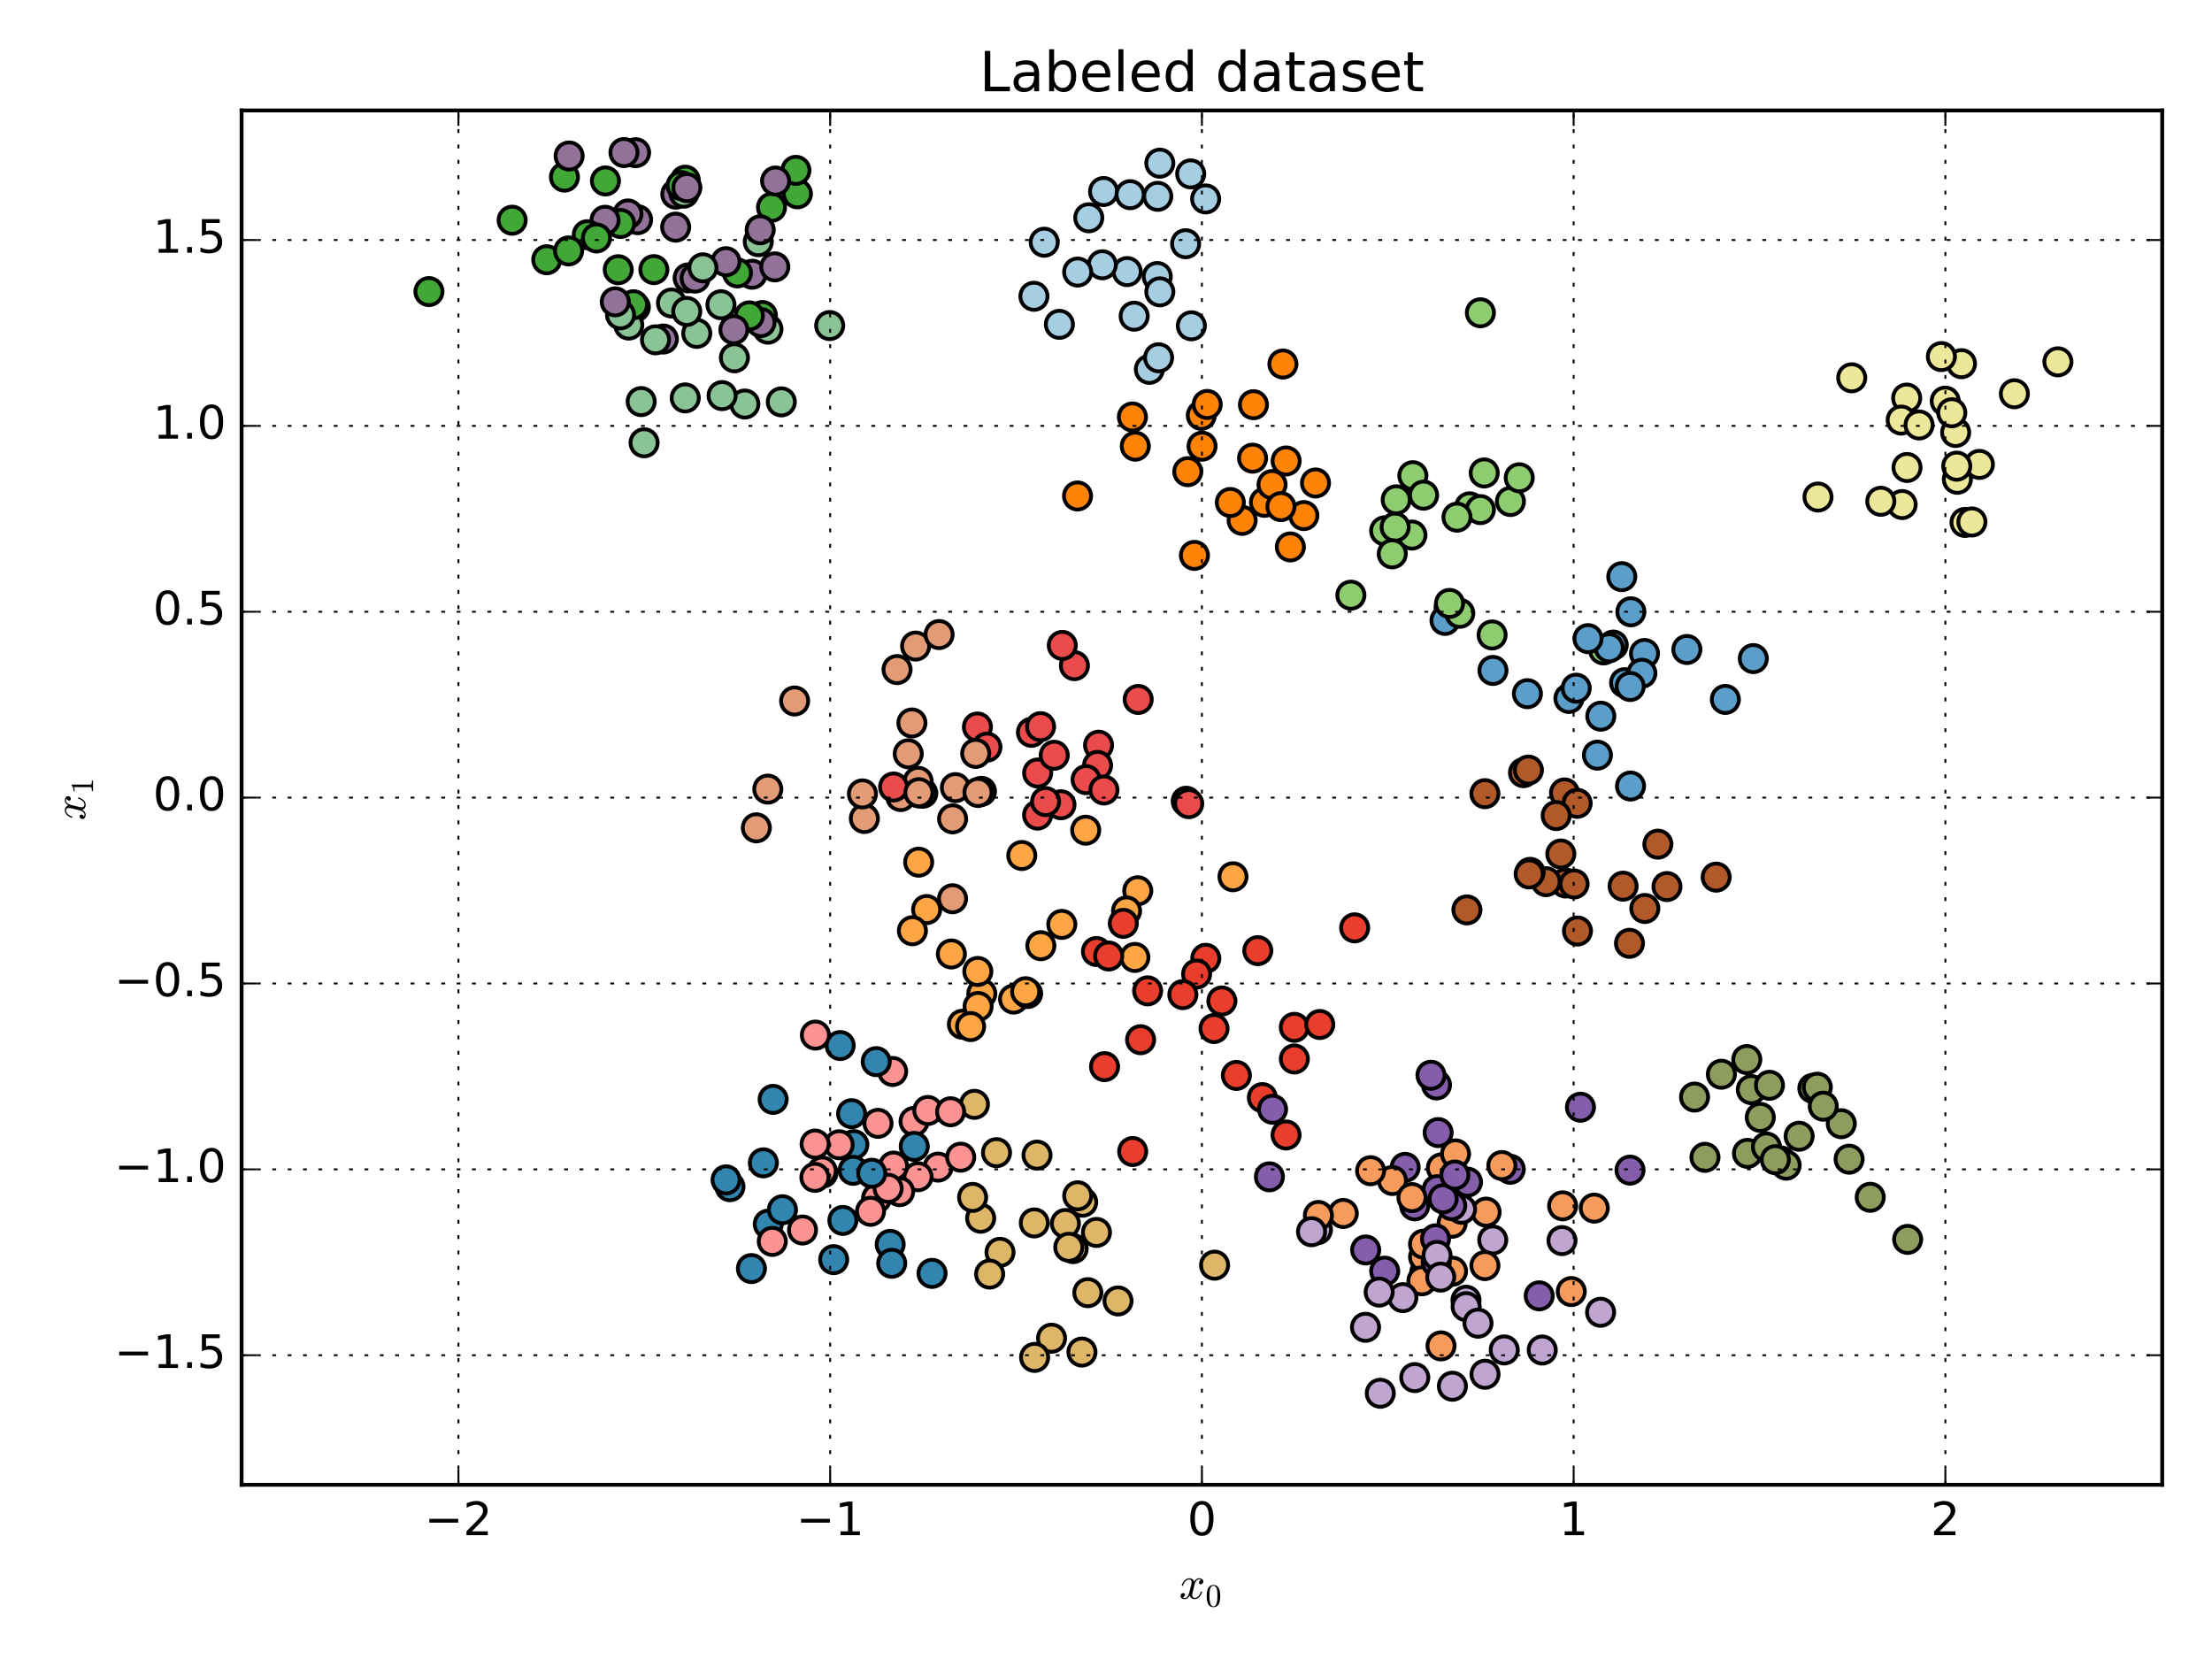 <?xml version="1.0" encoding="utf-8" standalone="no"?>
<!DOCTYPE svg PUBLIC "-//W3C//DTD SVG 1.1//EN"
  "http://www.w3.org/Graphics/SVG/1.1/DTD/svg11.dtd">
<!-- Created with matplotlib (http://matplotlib.org/) -->
<svg height="432pt" version="1.1" viewBox="0 0 576 432" width="576pt" xmlns="http://www.w3.org/2000/svg" xmlns:xlink="http://www.w3.org/1999/xlink">
 <defs>
  <style type="text/css">
*{stroke-linecap:butt;stroke-linejoin:round;stroke-miterlimit:100000;}
  </style>
 </defs>
 <g id="figure_1">
  <g id="patch_1">
   <path d="M 0 432 
L 576 432 
L 576 0 
L 0 0 
z
" style="fill:#ffffff;"/>
  </g>
  <g id="axes_1">
   <g id="patch_2">
    <path d="M 62.91 386.64 
L 563.04 386.64 
L 563.04 28.76 
L 62.91 28.76 
z
" style="fill:#ffffff;"/>
   </g>
   <g id="PathCollection_1">
    <defs>
     <path d="M 0 3.536 
C 0.938 3.536 1.837 3.163 2.5 2.5 
C 3.163 1.837 3.536 0.938 3.536 0 
C 3.536 -0.938 3.163 -1.837 2.5 -2.5 
C 1.837 -3.163 0.938 -3.536 0 -3.536 
C -0.938 -3.536 -1.837 -3.163 -2.5 -2.5 
C -3.163 -1.837 -3.536 -0.938 -3.536 0 
C -3.536 0.938 -3.163 1.837 -2.5 2.5 
C -1.837 3.163 -0.938 3.536 0 3.536 
z
" id="C0_0_23887fb715"/>
    </defs>
    <g clip-path="url(#p0892fcbe9f)">
     <use style="fill:#8ac396;stroke:#000000;" x="165.441" xlink:href="#C0_0_23887fb715" y="79.966"/>
    </g>
    <g clip-path="url(#p0892fcbe9f)">
     <use style="fill:#fa9392;stroke:#000000;" x="238.021" xlink:href="#C0_0_23887fb715" y="292.005"/>
    </g>
    <g clip-path="url(#p0892fcbe9f)">
     <use style="fill:#8ac396;stroke:#000000;" x="181.433" xlink:href="#C0_0_23887fb715" y="86.81"/>
    </g>
    <g clip-path="url(#p0892fcbe9f)">
     <use style="fill:#a6cee3;stroke:#000000;" x="275.861" xlink:href="#C0_0_23887fb715" y="84.456"/>
    </g>
    <g clip-path="url(#p0892fcbe9f)">
     <use style="fill:#3185af;stroke:#000000;" x="200.057" xlink:href="#C0_0_23887fb715" y="318.757"/>
    </g>
    <g clip-path="url(#p0892fcbe9f)">
     <use style="fill:#ddb667;stroke:#000000;" x="273.822" xlink:href="#C0_0_23887fb715" y="348.465"/>
    </g>
    <g clip-path="url(#p0892fcbe9f)">
     <use style="fill:#e29b75;stroke:#000000;" x="238.424" xlink:href="#C0_0_23887fb715" y="168.233"/>
    </g>
    <g clip-path="url(#p0892fcbe9f)">
     <use style="fill:#b15928;stroke:#000000;" x="431.709" xlink:href="#C0_0_23887fb715" y="219.814"/>
    </g>
    <g clip-path="url(#p0892fcbe9f)">
     <use style="fill:#ff8306;stroke:#000000;" x="294.881" xlink:href="#C0_0_23887fb715" y="108.573"/>
    </g>
    <g clip-path="url(#p0892fcbe9f)">
     <use style="fill:#bfa5cf;stroke:#000000;" x="416.786" xlink:href="#C0_0_23887fb715" y="341.71"/>
    </g>
    <g clip-path="url(#p0892fcbe9f)">
     <use style="fill:#f79b5d;stroke:#000000;" x="406.904" xlink:href="#C0_0_23887fb715" y="313.992"/>
    </g>
    <g clip-path="url(#p0892fcbe9f)">
     <use style="fill:#5a9ec9;stroke:#000000;" x="423.039" xlink:href="#C0_0_23887fb715" y="177.772"/>
    </g>
    <g clip-path="url(#p0892fcbe9f)">
     <use style="fill:#8ecd6f;stroke:#000000;" x="367.663" xlink:href="#C0_0_23887fb715" y="139.326"/>
    </g>
    <g clip-path="url(#p0892fcbe9f)">
     <use style="fill:#e93e2e;stroke:#000000;" x="337.043" xlink:href="#C0_0_23887fb715" y="275.75"/>
    </g>
    <g clip-path="url(#p0892fcbe9f)">
     <use style="fill:#41a736;stroke:#000000;" x="200.9" xlink:href="#C0_0_23887fb715" y="53.986"/>
    </g>
    <g clip-path="url(#p0892fcbe9f)">
     <use style="fill:#e29b75;stroke:#000000;" x="225.077" xlink:href="#C0_0_23887fb715" y="213.133"/>
    </g>
    <g clip-path="url(#p0892fcbe9f)">
     <use style="fill:#855eab;stroke:#000000;" x="393.268" xlink:href="#C0_0_23887fb715" y="304.478"/>
    </g>
    <g clip-path="url(#p0892fcbe9f)">
     <use style="fill:#fa9392;stroke:#000000;" x="228.252" xlink:href="#C0_0_23887fb715" y="312.044"/>
    </g>
    <g clip-path="url(#p0892fcbe9f)">
     <use style="fill:#8ac396;stroke:#000000;" x="178.435" xlink:href="#C0_0_23887fb715" y="103.616"/>
    </g>
    <g clip-path="url(#p0892fcbe9f)">
     <use style="fill:#ede799;stroke:#000000;" x="515.425" xlink:href="#C0_0_23887fb715" y="120.924"/>
    </g>
    <g clip-path="url(#p0892fcbe9f)">
     <use style="fill:#93729a;stroke:#000000;" x="166.029" xlink:href="#C0_0_23887fb715" y="57.202"/>
    </g>
    <g clip-path="url(#p0892fcbe9f)">
     <use style="fill:#f79b5d;stroke:#000000;" x="378.23" xlink:href="#C0_0_23887fb715" y="331.02"/>
    </g>
    <g clip-path="url(#p0892fcbe9f)">
     <use style="fill:#855eab;stroke:#000000;" x="374.487" xlink:href="#C0_0_23887fb715" y="294.917"/>
    </g>
    <g clip-path="url(#p0892fcbe9f)">
     <use style="fill:#e29b75;stroke:#000000;" x="239.292" xlink:href="#C0_0_23887fb715" y="206.463"/>
    </g>
    <g clip-path="url(#p0892fcbe9f)">
     <use style="fill:#8ac396;stroke:#000000;" x="166.959" xlink:href="#C0_0_23887fb715" y="104.569"/>
    </g>
    <g clip-path="url(#p0892fcbe9f)">
     <use style="fill:#855eab;stroke:#000000;" x="424.451" xlink:href="#C0_0_23887fb715" y="304.695"/>
    </g>
    <g clip-path="url(#p0892fcbe9f)">
     <use style="fill:#8ecd6f;stroke:#000000;" x="351.764" xlink:href="#C0_0_23887fb715" y="154.978"/>
    </g>
    <g clip-path="url(#p0892fcbe9f)">
     <use style="fill:#f79b5d;stroke:#000000;" x="386.98" xlink:href="#C0_0_23887fb715" y="315.632"/>
    </g>
    <g clip-path="url(#p0892fcbe9f)">
     <use style="fill:#8d9d5d;stroke:#000000;" x="463.748" xlink:href="#C0_0_23887fb715" y="302.325"/>
    </g>
    <g clip-path="url(#p0892fcbe9f)">
     <use style="fill:#ddb667;stroke:#000000;" x="255.362" xlink:href="#C0_0_23887fb715" y="317.219"/>
    </g>
    <g clip-path="url(#p0892fcbe9f)">
     <use style="fill:#5a9ec9;stroke:#000000;" x="397.73" xlink:href="#C0_0_23887fb715" y="180.628"/>
    </g>
    <g clip-path="url(#p0892fcbe9f)">
     <use style="fill:#e93e2e;stroke:#000000;" x="294.946" xlink:href="#C0_0_23887fb715" y="299.85"/>
    </g>
    <g clip-path="url(#p0892fcbe9f)">
     <use style="fill:#a6cee3;stroke:#000000;" x="301.347" xlink:href="#C0_0_23887fb715" y="72.005"/>
    </g>
    <g clip-path="url(#p0892fcbe9f)">
     <use style="fill:#5a9ec9;stroke:#000000;" x="439.257" xlink:href="#C0_0_23887fb715" y="169.125"/>
    </g>
    <g clip-path="url(#p0892fcbe9f)">
     <use style="fill:#8d9d5d;stroke:#000000;" x="465.102" xlink:href="#C0_0_23887fb715" y="303.403"/>
    </g>
    <g clip-path="url(#p0892fcbe9f)">
     <use style="fill:#3185af;stroke:#000000;" x="217.087" xlink:href="#C0_0_23887fb715" y="328.003"/>
    </g>
    <g clip-path="url(#p0892fcbe9f)">
     <use style="fill:#e29b75;stroke:#000000;" x="248.055" xlink:href="#C0_0_23887fb715" y="213.229"/>
    </g>
    <g clip-path="url(#p0892fcbe9f)">
     <use style="fill:#855eab;stroke:#000000;" x="382.131" xlink:href="#C0_0_23887fb715" y="307.82"/>
    </g>
    <g clip-path="url(#p0892fcbe9f)">
     <use style="fill:#8ecd6f;stroke:#000000;" x="382.685" xlink:href="#C0_0_23887fb715" y="131.975"/>
    </g>
    <g clip-path="url(#p0892fcbe9f)">
     <use style="fill:#8ecd6f;stroke:#000000;" x="360.563" xlink:href="#C0_0_23887fb715" y="138.223"/>
    </g>
    <g clip-path="url(#p0892fcbe9f)">
     <use style="fill:#ede799;stroke:#000000;" x="506.53" xlink:href="#C0_0_23887fb715" y="104.449"/>
    </g>
    <g clip-path="url(#p0892fcbe9f)">
     <use style="fill:#3185af;stroke:#000000;" x="222.336" xlink:href="#C0_0_23887fb715" y="298.064"/>
    </g>
    <g clip-path="url(#p0892fcbe9f)">
     <use style="fill:#fa9392;stroke:#000000;" x="244.275" xlink:href="#C0_0_23887fb715" y="303.907"/>
    </g>
    <g clip-path="url(#p0892fcbe9f)">
     <use style="fill:#e93e2e;stroke:#000000;" x="327.527" xlink:href="#C0_0_23887fb715" y="247.541"/>
    </g>
    <g clip-path="url(#p0892fcbe9f)">
     <use style="fill:#fa9392;stroke:#000000;" x="239.051" xlink:href="#C0_0_23887fb715" y="306.412"/>
    </g>
    <g clip-path="url(#p0892fcbe9f)">
     <use style="fill:#8ac396;stroke:#000000;" x="191.239" xlink:href="#C0_0_23887fb715" y="93.165"/>
    </g>
    <g clip-path="url(#p0892fcbe9f)">
     <use style="fill:#5a9ec9;stroke:#000000;" x="416.841" xlink:href="#C0_0_23887fb715" y="186.486"/>
    </g>
    <g clip-path="url(#p0892fcbe9f)">
     <use style="fill:#e93e2e;stroke:#000000;" x="337.04" xlink:href="#C0_0_23887fb715" y="267.512"/>
    </g>
    <g clip-path="url(#p0892fcbe9f)">
     <use style="fill:#a6cee3;stroke:#000000;" x="302.016" xlink:href="#C0_0_23887fb715" y="75.997"/>
    </g>
    <g clip-path="url(#p0892fcbe9f)">
     <use style="fill:#fea644;stroke:#000000;" x="271.031" xlink:href="#C0_0_23887fb715" y="246.255"/>
    </g>
    <g clip-path="url(#p0892fcbe9f)">
     <use style="fill:#b15928;stroke:#000000;" x="422.646" xlink:href="#C0_0_23887fb715" y="230.752"/>
    </g>
    <g clip-path="url(#p0892fcbe9f)">
     <use style="fill:#93729a;stroke:#000000;" x="195.857" xlink:href="#C0_0_23887fb715" y="71.407"/>
    </g>
    <g clip-path="url(#p0892fcbe9f)">
     <use style="fill:#3185af;stroke:#000000;" x="221.758" xlink:href="#C0_0_23887fb715" y="290"/>
    </g>
    <g clip-path="url(#p0892fcbe9f)">
     <use style="fill:#e29b75;stroke:#000000;" x="236.502" xlink:href="#C0_0_23887fb715" y="196.279"/>
    </g>
    <g clip-path="url(#p0892fcbe9f)">
     <use style="fill:#ec4b4c;stroke:#000000;" x="286.065" xlink:href="#C0_0_23887fb715" y="194.044"/>
    </g>
    <g clip-path="url(#p0892fcbe9f)">
     <use style="fill:#41a736;stroke:#000000;" x="160.983" xlink:href="#C0_0_23887fb715" y="70.23"/>
    </g>
    <g clip-path="url(#p0892fcbe9f)">
     <use style="fill:#bfa5cf;stroke:#000000;" x="391.696" xlink:href="#C0_0_23887fb715" y="351.521"/>
    </g>
    <g clip-path="url(#p0892fcbe9f)">
     <use style="fill:#b15928;stroke:#000000;" x="407.641" xlink:href="#C0_0_23887fb715" y="229.927"/>
    </g>
    <g clip-path="url(#p0892fcbe9f)">
     <use style="fill:#ff8306;stroke:#000000;" x="339.515" xlink:href="#C0_0_23887fb715" y="134.253"/>
    </g>
    <g clip-path="url(#p0892fcbe9f)">
     <use style="fill:#3185af;stroke:#000000;" x="214.278" xlink:href="#C0_0_23887fb715" y="305.436"/>
    </g>
    <g clip-path="url(#p0892fcbe9f)">
     <use style="fill:#fea644;stroke:#000000;" x="241.294" xlink:href="#C0_0_23887fb715" y="236.843"/>
    </g>
    <g clip-path="url(#p0892fcbe9f)">
     <use style="fill:#e29b75;stroke:#000000;" x="240.289" xlink:href="#C0_0_23887fb715" y="206.551"/>
    </g>
    <g clip-path="url(#p0892fcbe9f)">
     <use style="fill:#ede799;stroke:#000000;" x="496.493" xlink:href="#C0_0_23887fb715" y="103.658"/>
    </g>
    <g clip-path="url(#p0892fcbe9f)">
     <use style="fill:#f79b5d;stroke:#000000;" x="375.337" xlink:href="#C0_0_23887fb715" y="304.116"/>
    </g>
    <g clip-path="url(#p0892fcbe9f)">
     <use style="fill:#41a736;stroke:#000000;" x="178.442" xlink:href="#C0_0_23887fb715" y="46.913"/>
    </g>
    <g clip-path="url(#p0892fcbe9f)">
     <use style="fill:#8ecd6f;stroke:#000000;" x="393.308" xlink:href="#C0_0_23887fb715" y="130.584"/>
    </g>
    <g clip-path="url(#p0892fcbe9f)">
     <use style="fill:#bfa5cf;stroke:#000000;" x="388.704" xlink:href="#C0_0_23887fb715" y="322.885"/>
    </g>
    <g clip-path="url(#p0892fcbe9f)">
     <use style="fill:#ede799;stroke:#000000;" x="510.764" xlink:href="#C0_0_23887fb715" y="94.701"/>
    </g>
    <g clip-path="url(#p0892fcbe9f)">
     <use style="fill:#f79b5d;stroke:#000000;" x="386.668" xlink:href="#C0_0_23887fb715" y="329.556"/>
    </g>
    <g clip-path="url(#p0892fcbe9f)">
     <use style="fill:#f79b5d;stroke:#000000;" x="378.135" xlink:href="#C0_0_23887fb715" y="318.521"/>
    </g>
    <g clip-path="url(#p0892fcbe9f)">
     <use style="fill:#41a736;stroke:#000000;" x="133.363" xlink:href="#C0_0_23887fb715" y="57.34"/>
    </g>
    <g clip-path="url(#p0892fcbe9f)">
     <use style="fill:#b15928;stroke:#000000;" x="386.667" xlink:href="#C0_0_23887fb715" y="206.666"/>
    </g>
    <g clip-path="url(#p0892fcbe9f)">
     <use style="fill:#fa9392;stroke:#000000;" x="234.258" xlink:href="#C0_0_23887fb715" y="310.303"/>
    </g>
    <g clip-path="url(#p0892fcbe9f)">
     <use style="fill:#8d9d5d;stroke:#000000;" x="443.971" xlink:href="#C0_0_23887fb715" y="301.366"/>
    </g>
    <g clip-path="url(#p0892fcbe9f)">
     <use style="fill:#fea644;stroke:#000000;" x="296.272" xlink:href="#C0_0_23887fb715" y="231.951"/>
    </g>
    <g clip-path="url(#p0892fcbe9f)">
     <use style="fill:#b15928;stroke:#000000;" x="407.395" xlink:href="#C0_0_23887fb715" y="206.477"/>
    </g>
    <g clip-path="url(#p0892fcbe9f)">
     <use style="fill:#bfa5cf;stroke:#000000;" x="359.423" xlink:href="#C0_0_23887fb715" y="362.798"/>
    </g>
    <g clip-path="url(#p0892fcbe9f)">
     <use style="fill:#b15928;stroke:#000000;" x="396.712" xlink:href="#C0_0_23887fb715" y="201.198"/>
    </g>
    <g clip-path="url(#p0892fcbe9f)">
     <use style="fill:#b15928;stroke:#000000;" x="402.599" xlink:href="#C0_0_23887fb715" y="229.581"/>
    </g>
    <g clip-path="url(#p0892fcbe9f)">
     <use style="fill:#fa9392;stroke:#000000;" x="250.161" xlink:href="#C0_0_23887fb715" y="301.327"/>
    </g>
    <g clip-path="url(#p0892fcbe9f)">
     <use style="fill:#f79b5d;stroke:#000000;" x="370.981" xlink:href="#C0_0_23887fb715" y="331.388"/>
    </g>
    <g clip-path="url(#p0892fcbe9f)">
     <use style="fill:#8ac396;stroke:#000000;" x="199.972" xlink:href="#C0_0_23887fb715" y="85.711"/>
    </g>
    <g clip-path="url(#p0892fcbe9f)">
     <use style="fill:#ede799;stroke:#000000;" x="509.246" xlink:href="#C0_0_23887fb715" y="112.608"/>
    </g>
    <g clip-path="url(#p0892fcbe9f)">
     <use style="fill:#93729a;stroke:#000000;" x="175.945" xlink:href="#C0_0_23887fb715" y="59.144"/>
    </g>
    <g clip-path="url(#p0892fcbe9f)">
     <use style="fill:#3185af;stroke:#000000;" x="219.481" xlink:href="#C0_0_23887fb715" y="317.792"/>
    </g>
    <g clip-path="url(#p0892fcbe9f)">
     <use style="fill:#3185af;stroke:#000000;" x="238.067" xlink:href="#C0_0_23887fb715" y="298.523"/>
    </g>
    <g clip-path="url(#p0892fcbe9f)">
     <use style="fill:#b15928;stroke:#000000;" x="398.442" xlink:href="#C0_0_23887fb715" y="227.156"/>
    </g>
    <g clip-path="url(#p0892fcbe9f)">
     <use style="fill:#41a736;stroke:#000000;" x="142.374" xlink:href="#C0_0_23887fb715" y="67.635"/>
    </g>
    <g clip-path="url(#p0892fcbe9f)">
     <use style="fill:#8d9d5d;stroke:#000000;" x="456.037" xlink:href="#C0_0_23887fb715" y="283.737"/>
    </g>
    <g clip-path="url(#p0892fcbe9f)">
     <use style="fill:#8ac396;stroke:#000000;" x="203.45" xlink:href="#C0_0_23887fb715" y="104.644"/>
    </g>
    <g clip-path="url(#p0892fcbe9f)">
     <use style="fill:#e93e2e;stroke:#000000;" x="318.172" xlink:href="#C0_0_23887fb715" y="260.652"/>
    </g>
    <g clip-path="url(#p0892fcbe9f)">
     <use style="fill:#e29b75;stroke:#000000;" x="239.086" xlink:href="#C0_0_23887fb715" y="203.452"/>
    </g>
    <g clip-path="url(#p0892fcbe9f)">
     <use style="fill:#ff8306;stroke:#000000;" x="326.395" xlink:href="#C0_0_23887fb715" y="105.38"/>
    </g>
    <g clip-path="url(#p0892fcbe9f)">
     <use style="fill:#ddb667;stroke:#000000;" x="269.405" xlink:href="#C0_0_23887fb715" y="353.463"/>
    </g>
    <g clip-path="url(#p0892fcbe9f)">
     <use style="fill:#5a9ec9;stroke:#000000;" x="424.677" xlink:href="#C0_0_23887fb715" y="159.303"/>
    </g>
    <g clip-path="url(#p0892fcbe9f)">
     <use style="fill:#e29b75;stroke:#000000;" x="233.589" xlink:href="#C0_0_23887fb715" y="174.356"/>
    </g>
    <g clip-path="url(#p0892fcbe9f)">
     <use style="fill:#41a736;stroke:#000000;" x="157.654" xlink:href="#C0_0_23887fb715" y="47.117"/>
    </g>
    <g clip-path="url(#p0892fcbe9f)">
     <use style="fill:#8ecd6f;stroke:#000000;" x="363.297" xlink:href="#C0_0_23887fb715" y="137.26"/>
    </g>
    <g clip-path="url(#p0892fcbe9f)">
     <use style="fill:#a6cee3;stroke:#000000;" x="310.228" xlink:href="#C0_0_23887fb715" y="84.834"/>
    </g>
    <g clip-path="url(#p0892fcbe9f)">
     <use style="fill:#8ecd6f;stroke:#000000;" x="367.902" xlink:href="#C0_0_23887fb715" y="123.868"/>
    </g>
    <g clip-path="url(#p0892fcbe9f)">
     <use style="fill:#f79b5d;stroke:#000000;" x="370.689" xlink:href="#C0_0_23887fb715" y="327.3"/>
    </g>
    <g clip-path="url(#p0892fcbe9f)">
     <use style="fill:#855eab;stroke:#000000;" x="374.223" xlink:href="#C0_0_23887fb715" y="309.79"/>
    </g>
    <g clip-path="url(#p0892fcbe9f)">
     <use style="fill:#e29b75;stroke:#000000;" x="248.039" xlink:href="#C0_0_23887fb715" y="234.028"/>
    </g>
    <g clip-path="url(#p0892fcbe9f)">
     <use style="fill:#93729a;stroke:#000000;" x="175.977" xlink:href="#C0_0_23887fb715" y="50.554"/>
    </g>
    <g clip-path="url(#p0892fcbe9f)">
     <use style="fill:#ddb667;stroke:#000000;" x="283.265" xlink:href="#C0_0_23887fb715" y="336.602"/>
    </g>
    <g clip-path="url(#p0892fcbe9f)">
     <use style="fill:#e93e2e;stroke:#000000;" x="287.621" xlink:href="#C0_0_23887fb715" y="277.749"/>
    </g>
    <g clip-path="url(#p0892fcbe9f)">
     <use style="fill:#ff8306;stroke:#000000;" x="280.588" xlink:href="#C0_0_23887fb715" y="129.145"/>
    </g>
    <g clip-path="url(#p0892fcbe9f)">
     <use style="fill:#ede799;stroke:#000000;" x="473.403" xlink:href="#C0_0_23887fb715" y="129.425"/>
    </g>
    <g clip-path="url(#p0892fcbe9f)">
     <use style="fill:#8ac396;stroke:#000000;" x="174.852" xlink:href="#C0_0_23887fb715" y="78.902"/>
    </g>
    <g clip-path="url(#p0892fcbe9f)">
     <use style="fill:#ff8306;stroke:#000000;" x="309.295" xlink:href="#C0_0_23887fb715" y="122.816"/>
    </g>
    <g clip-path="url(#p0892fcbe9f)">
     <use style="fill:#8d9d5d;stroke:#000000;" x="496.745" xlink:href="#C0_0_23887fb715" y="322.731"/>
    </g>
    <g clip-path="url(#p0892fcbe9f)">
     <use style="fill:#ede799;stroke:#000000;" x="482.181" xlink:href="#C0_0_23887fb715" y="98.376"/>
    </g>
    <g clip-path="url(#p0892fcbe9f)">
     <use style="fill:#8ac396;stroke:#000000;" x="163.727" xlink:href="#C0_0_23887fb715" y="84.641"/>
    </g>
    <g clip-path="url(#p0892fcbe9f)">
     <use style="fill:#ddb667;stroke:#000000;" x="291.132" xlink:href="#C0_0_23887fb715" y="338.762"/>
    </g>
    <g clip-path="url(#p0892fcbe9f)">
     <use style="fill:#8d9d5d;stroke:#000000;" x="479.465" xlink:href="#C0_0_23887fb715" y="292.61"/>
    </g>
    <g clip-path="url(#p0892fcbe9f)">
     <use style="fill:#fea644;stroke:#000000;" x="250.611" xlink:href="#C0_0_23887fb715" y="266.709"/>
    </g>
    <g clip-path="url(#p0892fcbe9f)">
     <use style="fill:#3185af;stroke:#000000;" x="198.778" xlink:href="#C0_0_23887fb715" y="302.795"/>
    </g>
    <g clip-path="url(#p0892fcbe9f)">
     <use style="fill:#8ecd6f;stroke:#000000;" x="395.607" xlink:href="#C0_0_23887fb715" y="124.408"/>
    </g>
    <g clip-path="url(#p0892fcbe9f)">
     <use style="fill:#fa9392;stroke:#000000;" x="232.677" xlink:href="#C0_0_23887fb715" y="303.647"/>
    </g>
    <g clip-path="url(#p0892fcbe9f)">
     <use style="fill:#ff8306;stroke:#000000;" x="312.819" xlink:href="#C0_0_23887fb715" y="108.155"/>
    </g>
    <g clip-path="url(#p0892fcbe9f)">
     <use style="fill:#3185af;stroke:#000000;" x="218.778" xlink:href="#C0_0_23887fb715" y="272.255"/>
    </g>
    <g clip-path="url(#p0892fcbe9f)">
     <use style="fill:#41a736;stroke:#000000;" x="207.643" xlink:href="#C0_0_23887fb715" y="50.472"/>
    </g>
    <g clip-path="url(#p0892fcbe9f)">
     <use style="fill:#f79b5d;stroke:#000000;" x="370.272" xlink:href="#C0_0_23887fb715" y="333.516"/>
    </g>
    <g clip-path="url(#p0892fcbe9f)">
     <use style="fill:#93729a;stroke:#000000;" x="172.741" xlink:href="#C0_0_23887fb715" y="88.275"/>
    </g>
    <g clip-path="url(#p0892fcbe9f)">
     <use style="fill:#e29b75;stroke:#000000;" x="234.536" xlink:href="#C0_0_23887fb715" y="207.421"/>
    </g>
    <g clip-path="url(#p0892fcbe9f)">
     <use style="fill:#b15928;stroke:#000000;" x="410.767" xlink:href="#C0_0_23887fb715" y="242.428"/>
    </g>
    <g clip-path="url(#p0892fcbe9f)">
     <use style="fill:#fea644;stroke:#000000;" x="293.35" xlink:href="#C0_0_23887fb715" y="237.212"/>
    </g>
    <g clip-path="url(#p0892fcbe9f)">
     <use style="fill:#855eab;stroke:#000000;" x="365.901" xlink:href="#C0_0_23887fb715" y="303.97"/>
    </g>
    <g clip-path="url(#p0892fcbe9f)">
     <use style="fill:#8ecd6f;stroke:#000000;" x="417.55" xlink:href="#C0_0_23887fb715" y="169.244"/>
    </g>
    <g clip-path="url(#p0892fcbe9f)">
     <use style="fill:#41a736;stroke:#000000;" x="146.98" xlink:href="#C0_0_23887fb715" y="46.113"/>
    </g>
    <g clip-path="url(#p0892fcbe9f)">
     <use style="fill:#e29b75;stroke:#000000;" x="237.459" xlink:href="#C0_0_23887fb715" y="188.256"/>
    </g>
    <g clip-path="url(#p0892fcbe9f)">
     <use style="fill:#8d9d5d;stroke:#000000;" x="472.056" xlink:href="#C0_0_23887fb715" y="283.398"/>
    </g>
    <g clip-path="url(#p0892fcbe9f)">
     <use style="fill:#ec4b4c;stroke:#000000;" x="279.776" xlink:href="#C0_0_23887fb715" y="173.332"/>
    </g>
    <g clip-path="url(#p0892fcbe9f)">
     <use style="fill:#e93e2e;stroke:#000000;" x="285.506" xlink:href="#C0_0_23887fb715" y="247.768"/>
    </g>
    <g clip-path="url(#p0892fcbe9f)">
     <use style="fill:#93729a;stroke:#000000;" x="163.516" xlink:href="#C0_0_23887fb715" y="55.712"/>
    </g>
    <g clip-path="url(#p0892fcbe9f)">
     <use style="fill:#bfa5cf;stroke:#000000;" x="378.198" xlink:href="#C0_0_23887fb715" y="360.969"/>
    </g>
    <g clip-path="url(#p0892fcbe9f)">
     <use style="fill:#ec4b4c;stroke:#000000;" x="296.378" xlink:href="#C0_0_23887fb715" y="182.134"/>
    </g>
    <g clip-path="url(#p0892fcbe9f)">
     <use style="fill:#8ecd6f;stroke:#000000;" x="385.487" xlink:href="#C0_0_23887fb715" y="132.696"/>
    </g>
    <g clip-path="url(#p0892fcbe9f)">
     <use style="fill:#fea644;stroke:#000000;" x="263.933" xlink:href="#C0_0_23887fb715" y="260.151"/>
    </g>
    <g clip-path="url(#p0892fcbe9f)">
     <use style="fill:#41a736;stroke:#000000;" x="164.945" xlink:href="#C0_0_23887fb715" y="79.355"/>
    </g>
    <g clip-path="url(#p0892fcbe9f)">
     <use style="fill:#ff8306;stroke:#000000;" x="342.554" xlink:href="#C0_0_23887fb715" y="125.768"/>
    </g>
    <g clip-path="url(#p0892fcbe9f)">
     <use style="fill:#ddb667;stroke:#000000;" x="260.399" xlink:href="#C0_0_23887fb715" y="326.096"/>
    </g>
    <g clip-path="url(#p0892fcbe9f)">
     <use style="fill:#f79b5d;stroke:#000000;" x="375.236" xlink:href="#C0_0_23887fb715" y="350.463"/>
    </g>
    <g clip-path="url(#p0892fcbe9f)">
     <use style="fill:#855eab;stroke:#000000;" x="355.618" xlink:href="#C0_0_23887fb715" y="325.483"/>
    </g>
    <g clip-path="url(#p0892fcbe9f)">
     <use style="fill:#fea644;stroke:#000000;" x="255.658" xlink:href="#C0_0_23887fb715" y="258.746"/>
    </g>
    <g clip-path="url(#p0892fcbe9f)">
     <use style="fill:#ff8306;stroke:#000000;" x="295.627" xlink:href="#C0_0_23887fb715" y="116.175"/>
    </g>
    <g clip-path="url(#p0892fcbe9f)">
     <use style="fill:#e29b75;stroke:#000000;" x="248.782" xlink:href="#C0_0_23887fb715" y="205.093"/>
    </g>
    <g clip-path="url(#p0892fcbe9f)">
     <use style="fill:#b15928;stroke:#000000;" x="410.687" xlink:href="#C0_0_23887fb715" y="209.176"/>
    </g>
    <g clip-path="url(#p0892fcbe9f)">
     <use style="fill:#8d9d5d;stroke:#000000;" x="441.254" xlink:href="#C0_0_23887fb715" y="285.674"/>
    </g>
    <g clip-path="url(#p0892fcbe9f)">
     <use style="fill:#ec4b4c;stroke:#000000;" x="285.804" xlink:href="#C0_0_23887fb715" y="199.314"/>
    </g>
    <g clip-path="url(#p0892fcbe9f)">
     <use style="fill:#ec4b4c;stroke:#000000;" x="282.819" xlink:href="#C0_0_23887fb715" y="203.017"/>
    </g>
    <g clip-path="url(#p0892fcbe9f)">
     <use style="fill:#fa9392;stroke:#000000;" x="214.101" xlink:href="#C0_0_23887fb715" y="304.926"/>
    </g>
    <g clip-path="url(#p0892fcbe9f)">
     <use style="fill:#ede799;stroke:#000000;" x="524.538" xlink:href="#C0_0_23887fb715" y="102.53"/>
    </g>
    <g clip-path="url(#p0892fcbe9f)">
     <use style="fill:#93729a;stroke:#000000;" x="148.197" xlink:href="#C0_0_23887fb715" y="40.616"/>
    </g>
    <g clip-path="url(#p0892fcbe9f)">
     <use style="fill:#bfa5cf;stroke:#000000;" x="380.576" xlink:href="#C0_0_23887fb715" y="314.885"/>
    </g>
    <g clip-path="url(#p0892fcbe9f)">
     <use style="fill:#f79b5d;stroke:#000000;" x="362.574" xlink:href="#C0_0_23887fb715" y="307.393"/>
    </g>
    <g clip-path="url(#p0892fcbe9f)">
     <use style="fill:#a6cee3;stroke:#000000;" x="287.366" xlink:href="#C0_0_23887fb715" y="49.868"/>
    </g>
    <g clip-path="url(#p0892fcbe9f)">
     <use style="fill:#3185af;stroke:#000000;" x="203.75" xlink:href="#C0_0_23887fb715" y="315.008"/>
    </g>
    <g clip-path="url(#p0892fcbe9f)">
     <use style="fill:#8ecd6f;stroke:#000000;" x="362.541" xlink:href="#C0_0_23887fb715" y="144.218"/>
    </g>
    <g clip-path="url(#p0892fcbe9f)">
     <use style="fill:#bfa5cf;stroke:#000000;" x="381.744" xlink:href="#C0_0_23887fb715" y="338.571"/>
    </g>
    <g clip-path="url(#p0892fcbe9f)">
     <use style="fill:#ff8306;stroke:#000000;" x="313.011" xlink:href="#C0_0_23887fb715" y="116.185"/>
    </g>
    <g clip-path="url(#p0892fcbe9f)">
     <use style="fill:#ddb667;stroke:#000000;" x="281.734" xlink:href="#C0_0_23887fb715" y="352.071"/>
    </g>
    <g clip-path="url(#p0892fcbe9f)">
     <use style="fill:#ddb667;stroke:#000000;" x="269.329" xlink:href="#C0_0_23887fb715" y="318.442"/>
    </g>
    <g clip-path="url(#p0892fcbe9f)">
     <use style="fill:#ec4b4c;stroke:#000000;" x="308.886" xlink:href="#C0_0_23887fb715" y="208.637"/>
    </g>
    <g clip-path="url(#p0892fcbe9f)">
     <use style="fill:#a6cee3;stroke:#000000;" x="294.29" xlink:href="#C0_0_23887fb715" y="50.691"/>
    </g>
    <g clip-path="url(#p0892fcbe9f)">
     <use style="fill:#bfa5cf;stroke:#000000;" x="343.055" xlink:href="#C0_0_23887fb715" y="320.215"/>
    </g>
    <g clip-path="url(#p0892fcbe9f)">
     <use style="fill:#5a9ec9;stroke:#000000;" x="424.582" xlink:href="#C0_0_23887fb715" y="204.68"/>
    </g>
    <g clip-path="url(#p0892fcbe9f)">
     <use style="fill:#93729a;stroke:#000000;" x="179.185" xlink:href="#C0_0_23887fb715" y="72.357"/>
    </g>
    <g clip-path="url(#p0892fcbe9f)">
     <use style="fill:#8ac396;stroke:#000000;" x="161.582" xlink:href="#C0_0_23887fb715" y="81.969"/>
    </g>
    <g clip-path="url(#p0892fcbe9f)">
     <use style="fill:#ede799;stroke:#000000;" x="495.307" xlink:href="#C0_0_23887fb715" y="131.376"/>
    </g>
    <g clip-path="url(#p0892fcbe9f)">
     <use style="fill:#ec4b4c;stroke:#000000;" x="270.184" xlink:href="#C0_0_23887fb715" y="212.247"/>
    </g>
    <g clip-path="url(#p0892fcbe9f)">
     <use style="fill:#ddb667;stroke:#000000;" x="277.429" xlink:href="#C0_0_23887fb715" y="318.596"/>
    </g>
    <g clip-path="url(#p0892fcbe9f)">
     <use style="fill:#ec4b4c;stroke:#000000;" x="268.585" xlink:href="#C0_0_23887fb715" y="190.693"/>
    </g>
    <g clip-path="url(#p0892fcbe9f)">
     <use style="fill:#855eab;stroke:#000000;" x="374.059" xlink:href="#C0_0_23887fb715" y="282.518"/>
    </g>
    <g clip-path="url(#p0892fcbe9f)">
     <use style="fill:#f79b5d;stroke:#000000;" x="356.895" xlink:href="#C0_0_23887fb715" y="304.851"/>
    </g>
    <g clip-path="url(#p0892fcbe9f)">
     <use style="fill:#a6cee3;stroke:#000000;" x="295.332" xlink:href="#C0_0_23887fb715" y="82.33"/>
    </g>
    <g clip-path="url(#p0892fcbe9f)">
     <use style="fill:#8d9d5d;stroke:#000000;" x="448.241" xlink:href="#C0_0_23887fb715" y="279.726"/>
    </g>
    <g clip-path="url(#p0892fcbe9f)">
     <use style="fill:#bfa5cf;stroke:#000000;" x="406.742" xlink:href="#C0_0_23887fb715" y="323.042"/>
    </g>
    <g clip-path="url(#p0892fcbe9f)">
     <use style="fill:#a6cee3;stroke:#000000;" x="293.512" xlink:href="#C0_0_23887fb715" y="70.716"/>
    </g>
    <g clip-path="url(#p0892fcbe9f)">
     <use style="fill:#e93e2e;stroke:#000000;" x="328.707" xlink:href="#C0_0_23887fb715" y="285.811"/>
    </g>
    <g clip-path="url(#p0892fcbe9f)">
     <use style="fill:#41a736;stroke:#000000;" x="170.257" xlink:href="#C0_0_23887fb715" y="70.204"/>
    </g>
    <g clip-path="url(#p0892fcbe9f)">
     <use style="fill:#ede799;stroke:#000000;" x="535.876" xlink:href="#C0_0_23887fb715" y="94.214"/>
    </g>
    <g clip-path="url(#p0892fcbe9f)">
     <use style="fill:#5a9ec9;stroke:#000000;" x="422.309" xlink:href="#C0_0_23887fb715" y="150.155"/>
    </g>
    <g clip-path="url(#p0892fcbe9f)">
     <use style="fill:#bfa5cf;stroke:#000000;" x="381.78" xlink:href="#C0_0_23887fb715" y="340.256"/>
    </g>
    <g clip-path="url(#p0892fcbe9f)">
     <use style="fill:#e93e2e;stroke:#000000;" x="313.988" xlink:href="#C0_0_23887fb715" y="249.549"/>
    </g>
    <g clip-path="url(#p0892fcbe9f)">
     <use style="fill:#8d9d5d;stroke:#000000;" x="486.999" xlink:href="#C0_0_23887fb715" y="311.767"/>
    </g>
    <g clip-path="url(#p0892fcbe9f)">
     <use style="fill:#ddb667;stroke:#000000;" x="270.032" xlink:href="#C0_0_23887fb715" y="300.788"/>
    </g>
    <g clip-path="url(#p0892fcbe9f)">
     <use style="fill:#5a9ec9;stroke:#000000;" x="408.543" xlink:href="#C0_0_23887fb715" y="181.873"/>
    </g>
    <g clip-path="url(#p0892fcbe9f)">
     <use style="fill:#fea644;stroke:#000000;" x="267.591" xlink:href="#C0_0_23887fb715" y="258.704"/>
    </g>
    <g clip-path="url(#p0892fcbe9f)">
     <use style="fill:#8ecd6f;stroke:#000000;" x="377.347" xlink:href="#C0_0_23887fb715" y="158.127"/>
    </g>
    <g clip-path="url(#p0892fcbe9f)">
     <use style="fill:#ff8306;stroke:#000000;" x="334.065" xlink:href="#C0_0_23887fb715" y="94.786"/>
    </g>
    <g clip-path="url(#p0892fcbe9f)">
     <use style="fill:#8d9d5d;stroke:#000000;" x="455.033" xlink:href="#C0_0_23887fb715" y="300.334"/>
    </g>
    <g clip-path="url(#p0892fcbe9f)">
     <use style="fill:#5a9ec9;stroke:#000000;" x="415.961" xlink:href="#C0_0_23887fb715" y="196.636"/>
    </g>
    <g clip-path="url(#p0892fcbe9f)">
     <use style="fill:#41a736;stroke:#000000;" x="111.695" xlink:href="#C0_0_23887fb715" y="75.926"/>
    </g>
    <g clip-path="url(#p0892fcbe9f)">
     <use style="fill:#8ac396;stroke:#000000;" x="193.955" xlink:href="#C0_0_23887fb715" y="105.204"/>
    </g>
    <g clip-path="url(#p0892fcbe9f)">
     <use style="fill:#fa9392;stroke:#000000;" x="218.509" xlink:href="#C0_0_23887fb715" y="298.088"/>
    </g>
    <g clip-path="url(#p0892fcbe9f)">
     <use style="fill:#fea644;stroke:#000000;" x="266.07" xlink:href="#C0_0_23887fb715" y="222.768"/>
    </g>
    <g clip-path="url(#p0892fcbe9f)">
     <use style="fill:#41a736;stroke:#000000;" x="161.605" xlink:href="#C0_0_23887fb715" y="58.195"/>
    </g>
    <g clip-path="url(#p0892fcbe9f)">
     <use style="fill:#a6cee3;stroke:#000000;" x="287.036" xlink:href="#C0_0_23887fb715" y="68.944"/>
    </g>
    <g clip-path="url(#p0892fcbe9f)">
     <use style="fill:#e29b75;stroke:#000000;" x="206.917" xlink:href="#C0_0_23887fb715" y="182.533"/>
    </g>
    <g clip-path="url(#p0892fcbe9f)">
     <use style="fill:#fa9392;stroke:#000000;" x="241.607" xlink:href="#C0_0_23887fb715" y="289.163"/>
    </g>
    <g clip-path="url(#p0892fcbe9f)">
     <use style="fill:#ede799;stroke:#000000;" x="509.691" xlink:href="#C0_0_23887fb715" y="124.802"/>
    </g>
    <g clip-path="url(#p0892fcbe9f)">
     <use style="fill:#a6cee3;stroke:#000000;" x="271.909" xlink:href="#C0_0_23887fb715" y="63.073"/>
    </g>
    <g clip-path="url(#p0892fcbe9f)">
     <use style="fill:#bfa5cf;stroke:#000000;" x="401.596" xlink:href="#C0_0_23887fb715" y="351.54"/>
    </g>
    <g clip-path="url(#p0892fcbe9f)">
     <use style="fill:#ec4b4c;stroke:#000000;" x="309.539" xlink:href="#C0_0_23887fb715" y="209.266"/>
    </g>
    <g clip-path="url(#p0892fcbe9f)">
     <use style="fill:#5a9ec9;stroke:#000000;" x="449.279" xlink:href="#C0_0_23887fb715" y="182.127"/>
    </g>
    <g clip-path="url(#p0892fcbe9f)">
     <use style="fill:#3185af;stroke:#000000;" x="195.667" xlink:href="#C0_0_23887fb715" y="330.332"/>
    </g>
    <g clip-path="url(#p0892fcbe9f)">
     <use style="fill:#f79b5d;stroke:#000000;" x="409.154" xlink:href="#C0_0_23887fb715" y="336.313"/>
    </g>
    <g clip-path="url(#p0892fcbe9f)">
     <use style="fill:#ec4b4c;stroke:#000000;" x="287.457" xlink:href="#C0_0_23887fb715" y="205.714"/>
    </g>
    <g clip-path="url(#p0892fcbe9f)">
     <use style="fill:#e29b75;stroke:#000000;" x="244.535" xlink:href="#C0_0_23887fb715" y="165.235"/>
    </g>
    <g clip-path="url(#p0892fcbe9f)">
     <use style="fill:#855eab;stroke:#000000;" x="378.018" xlink:href="#C0_0_23887fb715" y="313.945"/>
    </g>
    <g clip-path="url(#p0892fcbe9f)">
     <use style="fill:#41a736;stroke:#000000;" x="207.255" xlink:href="#C0_0_23887fb715" y="44.354"/>
    </g>
    <g clip-path="url(#p0892fcbe9f)">
     <use style="fill:#8d9d5d;stroke:#000000;" x="473.224" xlink:href="#C0_0_23887fb715" y="283.103"/>
    </g>
    <g clip-path="url(#p0892fcbe9f)">
     <use style="fill:#5a9ec9;stroke:#000000;" x="428.224" xlink:href="#C0_0_23887fb715" y="170.165"/>
    </g>
    <g clip-path="url(#p0892fcbe9f)">
     <use style="fill:#8d9d5d;stroke:#000000;" x="468.489" xlink:href="#C0_0_23887fb715" y="295.871"/>
    </g>
    <g clip-path="url(#p0892fcbe9f)">
     <use style="fill:#855eab;stroke:#000000;" x="400.803" xlink:href="#C0_0_23887fb715" y="337.429"/>
    </g>
    <g clip-path="url(#p0892fcbe9f)">
     <use style="fill:#bfa5cf;stroke:#000000;" x="368.402" xlink:href="#C0_0_23887fb715" y="358.716"/>
    </g>
    <g clip-path="url(#p0892fcbe9f)">
     <use style="fill:#ff8306;stroke:#000000;" x="336.003" xlink:href="#C0_0_23887fb715" y="142.416"/>
    </g>
    <g clip-path="url(#p0892fcbe9f)">
     <use style="fill:#8d9d5d;stroke:#000000;" x="460.764" xlink:href="#C0_0_23887fb715" y="282.604"/>
    </g>
    <g clip-path="url(#p0892fcbe9f)">
     <use style="fill:#ec4b4c;stroke:#000000;" x="254.516" xlink:href="#C0_0_23887fb715" y="189.308"/>
    </g>
    <g clip-path="url(#p0892fcbe9f)">
     <use style="fill:#ec4b4c;stroke:#000000;" x="276.273" xlink:href="#C0_0_23887fb715" y="209.556"/>
    </g>
    <g clip-path="url(#p0892fcbe9f)">
     <use style="fill:#f79b5d;stroke:#000000;" x="349.788" xlink:href="#C0_0_23887fb715" y="315.982"/>
    </g>
    <g clip-path="url(#p0892fcbe9f)">
     <use style="fill:#93729a;stroke:#000000;" x="181.008" xlink:href="#C0_0_23887fb715" y="72.409"/>
    </g>
    <g clip-path="url(#p0892fcbe9f)">
     <use style="fill:#ec4b4c;stroke:#000000;" x="255.562" xlink:href="#C0_0_23887fb715" y="206.059"/>
    </g>
    <g clip-path="url(#p0892fcbe9f)">
     <use style="fill:#fea644;stroke:#000000;" x="267.077" xlink:href="#C0_0_23887fb715" y="258.239"/>
    </g>
    <g clip-path="url(#p0892fcbe9f)">
     <use style="fill:#a6cee3;stroke:#000000;" x="301.475" xlink:href="#C0_0_23887fb715" y="51.121"/>
    </g>
    <g clip-path="url(#p0892fcbe9f)">
     <use style="fill:#3185af;stroke:#000000;" x="190.077" xlink:href="#C0_0_23887fb715" y="309.012"/>
    </g>
    <g clip-path="url(#p0892fcbe9f)">
     <use style="fill:#f79b5d;stroke:#000000;" x="379.02" xlink:href="#C0_0_23887fb715" y="300.469"/>
    </g>
    <g clip-path="url(#p0892fcbe9f)">
     <use style="fill:#93729a;stroke:#000000;" x="157.556" xlink:href="#C0_0_23887fb715" y="57.354"/>
    </g>
    <g clip-path="url(#p0892fcbe9f)">
     <use style="fill:#ddb667;stroke:#000000;" x="253.268" xlink:href="#C0_0_23887fb715" y="311.796"/>
    </g>
    <g clip-path="url(#p0892fcbe9f)">
     <use style="fill:#ff8306;stroke:#000000;" x="311.026" xlink:href="#C0_0_23887fb715" y="144.617"/>
    </g>
    <g clip-path="url(#p0892fcbe9f)">
     <use style="fill:#b15928;stroke:#000000;" x="446.888" xlink:href="#C0_0_23887fb715" y="228.4"/>
    </g>
    <g clip-path="url(#p0892fcbe9f)">
     <use style="fill:#41a736;stroke:#000000;" x="198.529" xlink:href="#C0_0_23887fb715" y="82.154"/>
    </g>
    <g clip-path="url(#p0892fcbe9f)">
     <use style="fill:#8d9d5d;stroke:#000000;" x="481.505" xlink:href="#C0_0_23887fb715" y="301.847"/>
    </g>
    <g clip-path="url(#p0892fcbe9f)">
     <use style="fill:#ede799;stroke:#000000;" x="508.237" xlink:href="#C0_0_23887fb715" y="107.477"/>
    </g>
    <g clip-path="url(#p0892fcbe9f)">
     <use style="fill:#fa9392;stroke:#000000;" x="226.683" xlink:href="#C0_0_23887fb715" y="315.422"/>
    </g>
    <g clip-path="url(#p0892fcbe9f)">
     <use style="fill:#bfa5cf;stroke:#000000;" x="384.869" xlink:href="#C0_0_23887fb715" y="344.546"/>
    </g>
    <g clip-path="url(#p0892fcbe9f)">
     <use style="fill:#bfa5cf;stroke:#000000;" x="355.578" xlink:href="#C0_0_23887fb715" y="345.624"/>
    </g>
    <g clip-path="url(#p0892fcbe9f)">
     <use style="fill:#e93e2e;stroke:#000000;" x="321.949" xlink:href="#C0_0_23887fb715" y="280.038"/>
    </g>
    <g clip-path="url(#p0892fcbe9f)">
     <use style="fill:#f79b5d;stroke:#000000;" x="370.685" xlink:href="#C0_0_23887fb715" y="323.968"/>
    </g>
    <g clip-path="url(#p0892fcbe9f)">
     <use style="fill:#93729a;stroke:#000000;" x="201.753" xlink:href="#C0_0_23887fb715" y="69.494"/>
    </g>
    <g clip-path="url(#p0892fcbe9f)">
     <use style="fill:#ff8306;stroke:#000000;" x="314.349" xlink:href="#C0_0_23887fb715" y="105.318"/>
    </g>
    <g clip-path="url(#p0892fcbe9f)">
     <use style="fill:#fea644;stroke:#000000;" x="254.692" xlink:href="#C0_0_23887fb715" y="262.085"/>
    </g>
    <g clip-path="url(#p0892fcbe9f)">
     <use style="fill:#8ecd6f;stroke:#000000;" x="388.537" xlink:href="#C0_0_23887fb715" y="165.337"/>
    </g>
    <g clip-path="url(#p0892fcbe9f)">
     <use style="fill:#ddb667;stroke:#000000;" x="281.923" xlink:href="#C0_0_23887fb715" y="313.04"/>
    </g>
    <g clip-path="url(#p0892fcbe9f)">
     <use style="fill:#e93e2e;stroke:#000000;" x="311.593" xlink:href="#C0_0_23887fb715" y="253.636"/>
    </g>
    <g clip-path="url(#p0892fcbe9f)">
     <use style="fill:#5a9ec9;stroke:#000000;" x="376.272" xlink:href="#C0_0_23887fb715" y="161.556"/>
    </g>
    <g clip-path="url(#p0892fcbe9f)">
     <use style="fill:#fea644;stroke:#000000;" x="239.216" xlink:href="#C0_0_23887fb715" y="224.503"/>
    </g>
    <g clip-path="url(#p0892fcbe9f)">
     <use style="fill:#ddb667;stroke:#000000;" x="253.74" xlink:href="#C0_0_23887fb715" y="287.563"/>
    </g>
    <g clip-path="url(#p0892fcbe9f)">
     <use style="fill:#fea644;stroke:#000000;" x="295.521" xlink:href="#C0_0_23887fb715" y="249.307"/>
    </g>
    <g clip-path="url(#p0892fcbe9f)">
     <use style="fill:#8ac396;stroke:#000000;" x="167.72" xlink:href="#C0_0_23887fb715" y="115.299"/>
    </g>
    <g clip-path="url(#p0892fcbe9f)">
     <use style="fill:#3185af;stroke:#000000;" x="222.168" xlink:href="#C0_0_23887fb715" y="304.746"/>
    </g>
    <g clip-path="url(#p0892fcbe9f)">
     <use style="fill:#fa9392;stroke:#000000;" x="231.266" xlink:href="#C0_0_23887fb715" y="309.431"/>
    </g>
    <g clip-path="url(#p0892fcbe9f)">
     <use style="fill:#ddb667;stroke:#000000;" x="259.485" xlink:href="#C0_0_23887fb715" y="300.149"/>
    </g>
    <g clip-path="url(#p0892fcbe9f)">
     <use style="fill:#b15928;stroke:#000000;" x="406.433" xlink:href="#C0_0_23887fb715" y="222.374"/>
    </g>
    <g clip-path="url(#p0892fcbe9f)">
     <use style="fill:#e29b75;stroke:#000000;" x="196.948" xlink:href="#C0_0_23887fb715" y="215.562"/>
    </g>
    <g clip-path="url(#p0892fcbe9f)">
     <use style="fill:#e29b75;stroke:#000000;" x="224.574" xlink:href="#C0_0_23887fb715" y="206.728"/>
    </g>
    <g clip-path="url(#p0892fcbe9f)">
     <use style="fill:#8ac396;stroke:#000000;" x="178.092" xlink:href="#C0_0_23887fb715" y="50.294"/>
    </g>
    <g clip-path="url(#p0892fcbe9f)">
     <use style="fill:#ec4b4c;stroke:#000000;" x="270.193" xlink:href="#C0_0_23887fb715" y="201.289"/>
    </g>
    <g clip-path="url(#p0892fcbe9f)">
     <use style="fill:#855eab;stroke:#000000;" x="373.811" xlink:href="#C0_0_23887fb715" y="322.588"/>
    </g>
    <g clip-path="url(#p0892fcbe9f)">
     <use style="fill:#fea644;stroke:#000000;" x="276.485" xlink:href="#C0_0_23887fb715" y="240.706"/>
    </g>
    <g clip-path="url(#p0892fcbe9f)">
     <use style="fill:#a6cee3;stroke:#000000;" x="310.05" xlink:href="#C0_0_23887fb715" y="45.277"/>
    </g>
    <g clip-path="url(#p0892fcbe9f)">
     <use style="fill:#fea644;stroke:#000000;" x="247.732" xlink:href="#C0_0_23887fb715" y="248.406"/>
    </g>
    <g clip-path="url(#p0892fcbe9f)">
     <use style="fill:#41a736;stroke:#000000;" x="192.017" xlink:href="#C0_0_23887fb715" y="71.064"/>
    </g>
    <g clip-path="url(#p0892fcbe9f)">
     <use style="fill:#bfa5cf;stroke:#000000;" x="386.697" xlink:href="#C0_0_23887fb715" y="357.848"/>
    </g>
    <g clip-path="url(#p0892fcbe9f)">
     <use style="fill:#3185af;stroke:#000000;" x="242.699" xlink:href="#C0_0_23887fb715" y="331.582"/>
    </g>
    <g clip-path="url(#p0892fcbe9f)">
     <use style="fill:#a6cee3;stroke:#000000;" x="280.621" xlink:href="#C0_0_23887fb715" y="70.841"/>
    </g>
    <g clip-path="url(#p0892fcbe9f)">
     <use style="fill:#855eab;stroke:#000000;" x="373.976" xlink:href="#C0_0_23887fb715" y="328.676"/>
    </g>
    <g clip-path="url(#p0892fcbe9f)">
     <use style="fill:#a6cee3;stroke:#000000;" x="313.942" xlink:href="#C0_0_23887fb715" y="51.8"/>
    </g>
    <g clip-path="url(#p0892fcbe9f)">
     <use style="fill:#8ac396;stroke:#000000;" x="178.826" xlink:href="#C0_0_23887fb715" y="81.087"/>
    </g>
    <g clip-path="url(#p0892fcbe9f)">
     <use style="fill:#f79b5d;stroke:#000000;" x="343.301" xlink:href="#C0_0_23887fb715" y="316.498"/>
    </g>
    <g clip-path="url(#p0892fcbe9f)">
     <use style="fill:#ff8306;stroke:#000000;" x="334.907" xlink:href="#C0_0_23887fb715" y="120.03"/>
    </g>
    <g clip-path="url(#p0892fcbe9f)">
     <use style="fill:#8ecd6f;stroke:#000000;" x="379.396" xlink:href="#C0_0_23887fb715" y="134.668"/>
    </g>
    <g clip-path="url(#p0892fcbe9f)">
     <use style="fill:#5a9ec9;stroke:#000000;" x="427.536" xlink:href="#C0_0_23887fb715" y="175.314"/>
    </g>
    <g clip-path="url(#p0892fcbe9f)">
     <use style="fill:#fa9392;stroke:#000000;" x="201.101" xlink:href="#C0_0_23887fb715" y="323.253"/>
    </g>
    <g clip-path="url(#p0892fcbe9f)">
     <use style="fill:#93729a;stroke:#000000;" x="189.05" xlink:href="#C0_0_23887fb715" y="68.141"/>
    </g>
    <g clip-path="url(#p0892fcbe9f)">
     <use style="fill:#5a9ec9;stroke:#000000;" x="424.498" xlink:href="#C0_0_23887fb715" y="178.761"/>
    </g>
    <g clip-path="url(#p0892fcbe9f)">
     <use style="fill:#5a9ec9;stroke:#000000;" x="410.439" xlink:href="#C0_0_23887fb715" y="179.201"/>
    </g>
    <g clip-path="url(#p0892fcbe9f)">
     <use style="fill:#ff8306;stroke:#000000;" x="329.253" xlink:href="#C0_0_23887fb715" y="130.794"/>
    </g>
    <g clip-path="url(#p0892fcbe9f)">
     <use style="fill:#bfa5cf;stroke:#000000;" x="374.203" xlink:href="#C0_0_23887fb715" y="326.898"/>
    </g>
    <g clip-path="url(#p0892fcbe9f)">
     <use style="fill:#fea644;stroke:#000000;" x="282.714" xlink:href="#C0_0_23887fb715" y="216.176"/>
    </g>
    <g clip-path="url(#p0892fcbe9f)">
     <use style="fill:#8d9d5d;stroke:#000000;" x="474.769" xlink:href="#C0_0_23887fb715" y="288.05"/>
    </g>
    <g clip-path="url(#p0892fcbe9f)">
     <use style="fill:#a6cee3;stroke:#000000;" x="269.23" xlink:href="#C0_0_23887fb715" y="77.144"/>
    </g>
    <g clip-path="url(#p0892fcbe9f)">
     <use style="fill:#e93e2e;stroke:#000000;" x="297.007" xlink:href="#C0_0_23887fb715" y="270.734"/>
    </g>
    <g clip-path="url(#p0892fcbe9f)">
     <use style="fill:#fa9392;stroke:#000000;" x="212.252" xlink:href="#C0_0_23887fb715" y="297.909"/>
    </g>
    <g clip-path="url(#p0892fcbe9f)">
     <use style="fill:#e93e2e;stroke:#000000;" x="288.695" xlink:href="#C0_0_23887fb715" y="248.937"/>
    </g>
    <g clip-path="url(#p0892fcbe9f)">
     <use style="fill:#b15928;stroke:#000000;" x="381.975" xlink:href="#C0_0_23887fb715" y="236.932"/>
    </g>
    <g clip-path="url(#p0892fcbe9f)">
     <use style="fill:#e93e2e;stroke:#000000;" x="292.506" xlink:href="#C0_0_23887fb715" y="240.437"/>
    </g>
    <g clip-path="url(#p0892fcbe9f)">
     <use style="fill:#3185af;stroke:#000000;" x="231.799" xlink:href="#C0_0_23887fb715" y="324.023"/>
    </g>
    <g clip-path="url(#p0892fcbe9f)">
     <use style="fill:#ede799;stroke:#000000;" x="511.686" xlink:href="#C0_0_23887fb715" y="136.034"/>
    </g>
    <g clip-path="url(#p0892fcbe9f)">
     <use style="fill:#ec4b4c;stroke:#000000;" x="272.263" xlink:href="#C0_0_23887fb715" y="208.724"/>
    </g>
    <g clip-path="url(#p0892fcbe9f)">
     <use style="fill:#b15928;stroke:#000000;" x="428.302" xlink:href="#C0_0_23887fb715" y="236.563"/>
    </g>
    <g clip-path="url(#p0892fcbe9f)">
     <use style="fill:#ddb667;stroke:#000000;" x="257.7" xlink:href="#C0_0_23887fb715" y="331.768"/>
    </g>
    <g clip-path="url(#p0892fcbe9f)">
     <use style="fill:#8ecd6f;stroke:#000000;" x="370.693" xlink:href="#C0_0_23887fb715" y="128.933"/>
    </g>
    <g clip-path="url(#p0892fcbe9f)">
     <use style="fill:#ec4b4c;stroke:#000000;" x="274.516" xlink:href="#C0_0_23887fb715" y="196.665"/>
    </g>
    <g clip-path="url(#p0892fcbe9f)">
     <use style="fill:#fa9392;stroke:#000000;" x="208.977" xlink:href="#C0_0_23887fb715" y="320.287"/>
    </g>
    <g clip-path="url(#p0892fcbe9f)">
     <use style="fill:#ede799;stroke:#000000;" x="505.531" xlink:href="#C0_0_23887fb715" y="92.849"/>
    </g>
    <g clip-path="url(#p0892fcbe9f)">
     <use style="fill:#ede799;stroke:#000000;" x="509.53" xlink:href="#C0_0_23887fb715" y="121.379"/>
    </g>
    <g clip-path="url(#p0892fcbe9f)">
     <use style="fill:#bfa5cf;stroke:#000000;" x="341.519" xlink:href="#C0_0_23887fb715" y="320.73"/>
    </g>
    <g clip-path="url(#p0892fcbe9f)">
     <use style="fill:#fea644;stroke:#000000;" x="254.62" xlink:href="#C0_0_23887fb715" y="252.961"/>
    </g>
    <g clip-path="url(#p0892fcbe9f)">
     <use style="fill:#b15928;stroke:#000000;" x="405.224" xlink:href="#C0_0_23887fb715" y="212.37"/>
    </g>
    <g clip-path="url(#p0892fcbe9f)">
     <use style="fill:#855eab;stroke:#000000;" x="330.551" xlink:href="#C0_0_23887fb715" y="306.437"/>
    </g>
    <g clip-path="url(#p0892fcbe9f)">
     <use style="fill:#3185af;stroke:#000000;" x="189.065" xlink:href="#C0_0_23887fb715" y="307.23"/>
    </g>
    <g clip-path="url(#p0892fcbe9f)">
     <use style="fill:#e93e2e;stroke:#000000;" x="316.122" xlink:href="#C0_0_23887fb715" y="267.828"/>
    </g>
    <g clip-path="url(#p0892fcbe9f)">
     <use style="fill:#41a736;stroke:#000000;" x="152.93" xlink:href="#C0_0_23887fb715" y="61.116"/>
    </g>
    <g clip-path="url(#p0892fcbe9f)">
     <use style="fill:#fea644;stroke:#000000;" x="321.068" xlink:href="#C0_0_23887fb715" y="228.299"/>
    </g>
    <g clip-path="url(#p0892fcbe9f)">
     <use style="fill:#855eab;stroke:#000000;" x="375.786" xlink:href="#C0_0_23887fb715" y="312.156"/>
    </g>
    <g clip-path="url(#p0892fcbe9f)">
     <use style="fill:#93729a;stroke:#000000;" x="160.213" xlink:href="#C0_0_23887fb715" y="78.595"/>
    </g>
    <g clip-path="url(#p0892fcbe9f)">
     <use style="fill:#41a736;stroke:#000000;" x="177.352" xlink:href="#C0_0_23887fb715" y="48.312"/>
    </g>
    <g clip-path="url(#p0892fcbe9f)">
     <use style="fill:#8ecd6f;stroke:#000000;" x="380.125" xlink:href="#C0_0_23887fb715" y="159.704"/>
    </g>
    <g clip-path="url(#p0892fcbe9f)">
     <use style="fill:#bfa5cf;stroke:#000000;" x="365.294" xlink:href="#C0_0_23887fb715" y="337.902"/>
    </g>
    <g clip-path="url(#p0892fcbe9f)">
     <use style="fill:#855eab;stroke:#000000;" x="368.381" xlink:href="#C0_0_23887fb715" y="313.998"/>
    </g>
    <g clip-path="url(#p0892fcbe9f)">
     <use style="fill:#5a9ec9;stroke:#000000;" x="420.074" xlink:href="#C0_0_23887fb715" y="167.97"/>
    </g>
    <g clip-path="url(#p0892fcbe9f)">
     <use style="fill:#8ecd6f;stroke:#000000;" x="386.482" xlink:href="#C0_0_23887fb715" y="123.153"/>
    </g>
    <g clip-path="url(#p0892fcbe9f)">
     <use style="fill:#ec4b4c;stroke:#000000;" x="232.682" xlink:href="#C0_0_23887fb715" y="204.929"/>
    </g>
    <g clip-path="url(#p0892fcbe9f)">
     <use style="fill:#ff8306;stroke:#000000;" x="323.448" xlink:href="#C0_0_23887fb715" y="135.501"/>
    </g>
    <g clip-path="url(#p0892fcbe9f)">
     <use style="fill:#5a9ec9;stroke:#000000;" x="456.554" xlink:href="#C0_0_23887fb715" y="171.492"/>
    </g>
    <g clip-path="url(#p0892fcbe9f)">
     <use style="fill:#8d9d5d;stroke:#000000;" x="459.985" xlink:href="#C0_0_23887fb715" y="298.681"/>
    </g>
    <g clip-path="url(#p0892fcbe9f)">
     <use style="fill:#93729a;stroke:#000000;" x="198.148" xlink:href="#C0_0_23887fb715" y="83.986"/>
    </g>
    <g clip-path="url(#p0892fcbe9f)">
     <use style="fill:#ede799;stroke:#000000;" x="495.07" xlink:href="#C0_0_23887fb715" y="109.384"/>
    </g>
    <g clip-path="url(#p0892fcbe9f)">
     <use style="fill:#5a9ec9;stroke:#000000;" x="419.034" xlink:href="#C0_0_23887fb715" y="168.69"/>
    </g>
    <g clip-path="url(#p0892fcbe9f)">
     <use style="fill:#5a9ec9;stroke:#000000;" x="388.761" xlink:href="#C0_0_23887fb715" y="174.579"/>
    </g>
    <g clip-path="url(#p0892fcbe9f)">
     <use style="fill:#ede799;stroke:#000000;" x="513.476" xlink:href="#C0_0_23887fb715" y="135.918"/>
    </g>
    <g clip-path="url(#p0892fcbe9f)">
     <use style="fill:#ec4b4c;stroke:#000000;" x="270.96" xlink:href="#C0_0_23887fb715" y="189.215"/>
    </g>
    <g clip-path="url(#p0892fcbe9f)">
     <use style="fill:#ddb667;stroke:#000000;" x="279.445" xlink:href="#C0_0_23887fb715" y="325.131"/>
    </g>
    <g clip-path="url(#p0892fcbe9f)">
     <use style="fill:#e93e2e;stroke:#000000;" x="352.745" xlink:href="#C0_0_23887fb715" y="241.605"/>
    </g>
    <g clip-path="url(#p0892fcbe9f)">
     <use style="fill:#8d9d5d;stroke:#000000;" x="458.369" xlink:href="#C0_0_23887fb715" y="290.966"/>
    </g>
    <g clip-path="url(#p0892fcbe9f)">
     <use style="fill:#5a9ec9;stroke:#000000;" x="413.509" xlink:href="#C0_0_23887fb715" y="166.293"/>
    </g>
    <g clip-path="url(#p0892fcbe9f)">
     <use style="fill:#8d9d5d;stroke:#000000;" x="462.288" xlink:href="#C0_0_23887fb715" y="301.98"/>
    </g>
    <g clip-path="url(#p0892fcbe9f)">
     <use style="fill:#93729a;stroke:#000000;" x="165.503" xlink:href="#C0_0_23887fb715" y="39.76"/>
    </g>
    <g clip-path="url(#p0892fcbe9f)">
     <use style="fill:#41a736;stroke:#000000;" x="155.325" xlink:href="#C0_0_23887fb715" y="61.963"/>
    </g>
    <g clip-path="url(#p0892fcbe9f)">
     <use style="fill:#e29b75;stroke:#000000;" x="254.663" xlink:href="#C0_0_23887fb715" y="206.353"/>
    </g>
    <g clip-path="url(#p0892fcbe9f)">
     <use style="fill:#8ecd6f;stroke:#000000;" x="377.456" xlink:href="#C0_0_23887fb715" y="157.126"/>
    </g>
    <g clip-path="url(#p0892fcbe9f)">
     <use style="fill:#8ac396;stroke:#000000;" x="197.454" xlink:href="#C0_0_23887fb715" y="62.932"/>
    </g>
    <g clip-path="url(#p0892fcbe9f)">
     <use style="fill:#93729a;stroke:#000000;" x="197.957" xlink:href="#C0_0_23887fb715" y="59.837"/>
    </g>
    <g clip-path="url(#p0892fcbe9f)">
     <use style="fill:#8ecd6f;stroke:#000000;" x="385.487" xlink:href="#C0_0_23887fb715" y="81.446"/>
    </g>
    <g clip-path="url(#p0892fcbe9f)">
     <use style="fill:#41a736;stroke:#000000;" x="195.124" xlink:href="#C0_0_23887fb715" y="82.241"/>
    </g>
    <g clip-path="url(#p0892fcbe9f)">
     <use style="fill:#e29b75;stroke:#000000;" x="199.929" xlink:href="#C0_0_23887fb715" y="205.484"/>
    </g>
    <g clip-path="url(#p0892fcbe9f)">
     <use style="fill:#fea644;stroke:#000000;" x="252.736" xlink:href="#C0_0_23887fb715" y="267.315"/>
    </g>
    <g clip-path="url(#p0892fcbe9f)">
     <use style="fill:#fa9392;stroke:#000000;" x="232.44" xlink:href="#C0_0_23887fb715" y="279.004"/>
    </g>
    <g clip-path="url(#p0892fcbe9f)">
     <use style="fill:#a6cee3;stroke:#000000;" x="299.294" xlink:href="#C0_0_23887fb715" y="96.174"/>
    </g>
    <g clip-path="url(#p0892fcbe9f)">
     <use style="fill:#f79b5d;stroke:#000000;" x="367.67" xlink:href="#C0_0_23887fb715" y="311.845"/>
    </g>
    <g clip-path="url(#p0892fcbe9f)">
     <use style="fill:#fa9392;stroke:#000000;" x="228.629" xlink:href="#C0_0_23887fb715" y="292.514"/>
    </g>
    <g clip-path="url(#p0892fcbe9f)">
     <use style="fill:#b15928;stroke:#000000;" x="398.187" xlink:href="#C0_0_23887fb715" y="227.577"/>
    </g>
    <g clip-path="url(#p0892fcbe9f)">
     <use style="fill:#93729a;stroke:#000000;" x="162.477" xlink:href="#C0_0_23887fb715" y="39.721"/>
    </g>
    <g clip-path="url(#p0892fcbe9f)">
     <use style="fill:#ec4b4c;stroke:#000000;" x="276.612" xlink:href="#C0_0_23887fb715" y="168.061"/>
    </g>
    <g clip-path="url(#p0892fcbe9f)">
     <use style="fill:#b15928;stroke:#000000;" x="409.886" xlink:href="#C0_0_23887fb715" y="230.18"/>
    </g>
    <g clip-path="url(#p0892fcbe9f)">
     <use style="fill:#ede799;stroke:#000000;" x="489.753" xlink:href="#C0_0_23887fb715" y="130.532"/>
    </g>
    <g clip-path="url(#p0892fcbe9f)">
     <use style="fill:#a6cee3;stroke:#000000;" x="302.012" xlink:href="#C0_0_23887fb715" y="42.487"/>
    </g>
    <g clip-path="url(#p0892fcbe9f)">
     <use style="fill:#8ecd6f;stroke:#000000;" x="363.566" xlink:href="#C0_0_23887fb715" y="130.151"/>
    </g>
    <g clip-path="url(#p0892fcbe9f)">
     <use style="fill:#a6cee3;stroke:#000000;" x="301.695" xlink:href="#C0_0_23887fb715" y="93.156"/>
    </g>
    <g clip-path="url(#p0892fcbe9f)">
     <use style="fill:#ec4b4c;stroke:#000000;" x="256.998" xlink:href="#C0_0_23887fb715" y="194.55"/>
    </g>
    <g clip-path="url(#p0892fcbe9f)">
     <use style="fill:#f79b5d;stroke:#000000;" x="415.142" xlink:href="#C0_0_23887fb715" y="314.588"/>
    </g>
    <g clip-path="url(#p0892fcbe9f)">
     <use style="fill:#3185af;stroke:#000000;" x="228.161" xlink:href="#C0_0_23887fb715" y="276.442"/>
    </g>
    <g clip-path="url(#p0892fcbe9f)">
     <use style="fill:#3185af;stroke:#000000;" x="232.2" xlink:href="#C0_0_23887fb715" y="328.957"/>
    </g>
    <g clip-path="url(#p0892fcbe9f)">
     <use style="fill:#e29b75;stroke:#000000;" x="254.068" xlink:href="#C0_0_23887fb715" y="196.184"/>
    </g>
    <g clip-path="url(#p0892fcbe9f)">
     <use style="fill:#a6cee3;stroke:#000000;" x="308.73" xlink:href="#C0_0_23887fb715" y="63.464"/>
    </g>
    <g clip-path="url(#p0892fcbe9f)">
     <use style="fill:#e29b75;stroke:#000000;" x="239.276" xlink:href="#C0_0_23887fb715" y="206.411"/>
    </g>
    <g clip-path="url(#p0892fcbe9f)">
     <use style="fill:#ff8306;stroke:#000000;" x="331.238" xlink:href="#C0_0_23887fb715" y="126.184"/>
    </g>
    <g clip-path="url(#p0892fcbe9f)">
     <use style="fill:#ff8306;stroke:#000000;" x="320.368" xlink:href="#C0_0_23887fb715" y="130.844"/>
    </g>
    <g clip-path="url(#p0892fcbe9f)">
     <use style="fill:#f79b5d;stroke:#000000;" x="391.079" xlink:href="#C0_0_23887fb715" y="303.502"/>
    </g>
    <g clip-path="url(#p0892fcbe9f)">
     <use style="fill:#855eab;stroke:#000000;" x="378.85" xlink:href="#C0_0_23887fb715" y="305.974"/>
    </g>
    <g clip-path="url(#p0892fcbe9f)">
     <use style="fill:#ddb667;stroke:#000000;" x="285.513" xlink:href="#C0_0_23887fb715" y="320.92"/>
    </g>
    <g clip-path="url(#p0892fcbe9f)">
     <use style="fill:#41a736;stroke:#000000;" x="148.059" xlink:href="#C0_0_23887fb715" y="65.336"/>
    </g>
    <g clip-path="url(#p0892fcbe9f)">
     <use style="fill:#93729a;stroke:#000000;" x="178.859" xlink:href="#C0_0_23887fb715" y="48.861"/>
    </g>
    <g clip-path="url(#p0892fcbe9f)">
     <use style="fill:#ddb667;stroke:#000000;" x="316.268" xlink:href="#C0_0_23887fb715" y="329.443"/>
    </g>
    <g clip-path="url(#p0892fcbe9f)">
     <use style="fill:#ff8306;stroke:#000000;" x="333.55" xlink:href="#C0_0_23887fb715" y="131.918"/>
    </g>
    <g clip-path="url(#p0892fcbe9f)">
     <use style="fill:#855eab;stroke:#000000;" x="411.544" xlink:href="#C0_0_23887fb715" y="288.312"/>
    </g>
    <g clip-path="url(#p0892fcbe9f)">
     <use style="fill:#8ac396;stroke:#000000;" x="216.05" xlink:href="#C0_0_23887fb715" y="84.774"/>
    </g>
    <g clip-path="url(#p0892fcbe9f)">
     <use style="fill:#ede799;stroke:#000000;" x="496.585" xlink:href="#C0_0_23887fb715" y="121.731"/>
    </g>
    <g clip-path="url(#p0892fcbe9f)">
     <use style="fill:#fa9392;stroke:#000000;" x="247.535" xlink:href="#C0_0_23887fb715" y="289.498"/>
    </g>
    <g clip-path="url(#p0892fcbe9f)">
     <use style="fill:#8ac396;stroke:#000000;" x="187.737" xlink:href="#C0_0_23887fb715" y="79.35"/>
    </g>
    <g clip-path="url(#p0892fcbe9f)">
     <use style="fill:#3185af;stroke:#000000;" x="227.005" xlink:href="#C0_0_23887fb715" y="305.506"/>
    </g>
    <g clip-path="url(#p0892fcbe9f)">
     <use style="fill:#ff8306;stroke:#000000;" x="326.168" xlink:href="#C0_0_23887fb715" y="119.303"/>
    </g>
    <g clip-path="url(#p0892fcbe9f)">
     <use style="fill:#3185af;stroke:#000000;" x="201.324" xlink:href="#C0_0_23887fb715" y="286.274"/>
    </g>
    <g clip-path="url(#p0892fcbe9f)">
     <use style="fill:#e93e2e;stroke:#000000;" x="334.886" xlink:href="#C0_0_23887fb715" y="295.544"/>
    </g>
    <g clip-path="url(#p0892fcbe9f)">
     <use style="fill:#b15928;stroke:#000000;" x="397.991" xlink:href="#C0_0_23887fb715" y="200.523"/>
    </g>
    <g clip-path="url(#p0892fcbe9f)">
     <use style="fill:#fea644;stroke:#000000;" x="237.59" xlink:href="#C0_0_23887fb715" y="242.361"/>
    </g>
    <g clip-path="url(#p0892fcbe9f)">
     <use style="fill:#93729a;stroke:#000000;" x="191.101" xlink:href="#C0_0_23887fb715" y="85.86"/>
    </g>
    <g clip-path="url(#p0892fcbe9f)">
     <use style="fill:#8ac396;stroke:#000000;" x="188.029" xlink:href="#C0_0_23887fb715" y="103.012"/>
    </g>
    <g clip-path="url(#p0892fcbe9f)">
     <use style="fill:#a6cee3;stroke:#000000;" x="283.512" xlink:href="#C0_0_23887fb715" y="56.706"/>
    </g>
    <g clip-path="url(#p0892fcbe9f)">
     <use style="fill:#b15928;stroke:#000000;" x="424.313" xlink:href="#C0_0_23887fb715" y="245.634"/>
    </g>
    <g clip-path="url(#p0892fcbe9f)">
     <use style="fill:#855eab;stroke:#000000;" x="360.569" xlink:href="#C0_0_23887fb715" y="331.005"/>
    </g>
    <g clip-path="url(#p0892fcbe9f)">
     <use style="fill:#855eab;stroke:#000000;" x="331.369" xlink:href="#C0_0_23887fb715" y="288.85"/>
    </g>
    <g clip-path="url(#p0892fcbe9f)">
     <use style="fill:#bfa5cf;stroke:#000000;" x="359.126" xlink:href="#C0_0_23887fb715" y="336.456"/>
    </g>
    <g clip-path="url(#p0892fcbe9f)">
     <use style="fill:#e93e2e;stroke:#000000;" x="298.837" xlink:href="#C0_0_23887fb715" y="258.018"/>
    </g>
    <g clip-path="url(#p0892fcbe9f)">
     <use style="fill:#ddb667;stroke:#000000;" x="278.31" xlink:href="#C0_0_23887fb715" y="324.781"/>
    </g>
    <g clip-path="url(#p0892fcbe9f)">
     <use style="fill:#8ac396;stroke:#000000;" x="170.691" xlink:href="#C0_0_23887fb715" y="88.482"/>
    </g>
    <g clip-path="url(#p0892fcbe9f)">
     <use style="fill:#b15928;stroke:#000000;" x="434.072" xlink:href="#C0_0_23887fb715" y="230.857"/>
    </g>
    <g clip-path="url(#p0892fcbe9f)">
     <use style="fill:#e93e2e;stroke:#000000;" x="308.01" xlink:href="#C0_0_23887fb715" y="258.988"/>
    </g>
    <g clip-path="url(#p0892fcbe9f)">
     <use style="fill:#8d9d5d;stroke:#000000;" x="454.863" xlink:href="#C0_0_23887fb715" y="275.902"/>
    </g>
    <g clip-path="url(#p0892fcbe9f)">
     <use style="fill:#ede799;stroke:#000000;" x="499.723" xlink:href="#C0_0_23887fb715" y="110.658"/>
    </g>
    <g clip-path="url(#p0892fcbe9f)">
     <use style="fill:#ddb667;stroke:#000000;" x="280.629" xlink:href="#C0_0_23887fb715" y="311.379"/>
    </g>
    <g clip-path="url(#p0892fcbe9f)">
     <use style="fill:#855eab;stroke:#000000;" x="372.619" xlink:href="#C0_0_23887fb715" y="279.985"/>
    </g>
    <g clip-path="url(#p0892fcbe9f)">
     <use style="fill:#8ac396;stroke:#000000;" x="183.039" xlink:href="#C0_0_23887fb715" y="69.736"/>
    </g>
    <g clip-path="url(#p0892fcbe9f)">
     <use style="fill:#e93e2e;stroke:#000000;" x="343.665" xlink:href="#C0_0_23887fb715" y="266.773"/>
    </g>
    <g clip-path="url(#p0892fcbe9f)">
     <use style="fill:#fa9392;stroke:#000000;" x="212.193" xlink:href="#C0_0_23887fb715" y="306.583"/>
    </g>
    <g clip-path="url(#p0892fcbe9f)">
     <use style="fill:#bfa5cf;stroke:#000000;" x="375.159" xlink:href="#C0_0_23887fb715" y="332.553"/>
    </g>
    <g clip-path="url(#p0892fcbe9f)">
     <use style="fill:#fa9392;stroke:#000000;" x="212.323" xlink:href="#C0_0_23887fb715" y="269.533"/>
    </g>
    <g clip-path="url(#p0892fcbe9f)">
     <use style="fill:#93729a;stroke:#000000;" x="201.961" xlink:href="#C0_0_23887fb715" y="47.138"/>
    </g>
   </g>
   <g id="patch_3">
    <path d="M 62.91 28.76 
L 563.04 28.76 
" style="fill:none;stroke:#000000;stroke-linecap:square;stroke-linejoin:miter;"/>
   </g>
   <g id="patch_4">
    <path d="M 563.04 386.64 
L 563.04 28.76 
" style="fill:none;stroke:#000000;stroke-linecap:square;stroke-linejoin:miter;"/>
   </g>
   <g id="patch_5">
    <path d="M 62.91 386.64 
L 563.04 386.64 
" style="fill:none;stroke:#000000;stroke-linecap:square;stroke-linejoin:miter;"/>
   </g>
   <g id="patch_6">
    <path d="M 62.91 386.64 
L 62.91 28.76 
" style="fill:none;stroke:#000000;stroke-linecap:square;stroke-linejoin:miter;"/>
   </g>
   <g id="matplotlib.axis_1">
    <g id="xtick_1">
     <g id="line2d_1">
      <path clip-path="url(#p0892fcbe9f)" d="M 119.376 386.64 
L 119.376 28.76 
" style="fill:none;stroke:#000000;stroke-dasharray:1,3;stroke-dashoffset:0.0;stroke-width:0.5;"/>
     </g>
     <g id="line2d_2">
      <defs>
       <path d="M 0 0 
L 0 -4 
" id="m1289da53b9" style="stroke:#000000;stroke-width:0.5;"/>
      </defs>
      <g>
       <use style="stroke:#000000;stroke-width:0.5;" x="119.376" xlink:href="#m1289da53b9" y="386.64"/>
      </g>
     </g>
     <g id="line2d_3">
      <defs>
       <path d="M 0 0 
L 0 4 
" id="mbf67fa9ffa" style="stroke:#000000;stroke-width:0.5;"/>
      </defs>
      <g>
       <use style="stroke:#000000;stroke-width:0.5;" x="119.376" xlink:href="#mbf67fa9ffa" y="28.76"/>
      </g>
     </g>
     <g id="text_1">
      <!-- −2 -->
      <defs>
       <path d="M 10.594 35.5 
L 73.188 35.5 
L 73.188 27.203 
L 10.594 27.203 
z
" id="BitstreamVeraSans-Roman-2212"/>
       <path d="M 19.188 8.297 
L 53.609 8.297 
L 53.609 0 
L 7.328 0 
L 7.328 8.297 
Q 12.938 14.109 22.625 23.891 
Q 32.328 33.688 34.812 36.531 
Q 39.547 41.844 41.422 45.531 
Q 43.312 49.219 43.312 52.781 
Q 43.312 58.594 39.234 62.25 
Q 35.156 65.922 28.609 65.922 
Q 23.969 65.922 18.812 64.312 
Q 13.672 62.703 7.812 59.422 
L 7.812 69.391 
Q 13.766 71.781 18.938 73 
Q 24.125 74.219 28.422 74.219 
Q 39.75 74.219 46.484 68.547 
Q 53.219 62.891 53.219 53.422 
Q 53.219 48.922 51.531 44.891 
Q 49.859 40.875 45.406 35.406 
Q 44.188 33.984 37.641 27.219 
Q 31.109 20.453 19.188 8.297 
" id="BitstreamVeraSans-Roman-32"/>
      </defs>
      <g transform="translate(110.531 399.758)scale(0.12 -0.12)">
       <use xlink:href="#BitstreamVeraSans-Roman-2212"/>
       <use x="83.789" xlink:href="#BitstreamVeraSans-Roman-32"/>
      </g>
     </g>
    </g>
    <g id="xtick_2">
     <g id="line2d_4">
      <path clip-path="url(#p0892fcbe9f)" d="M 216.176 386.64 
L 216.176 28.76 
" style="fill:none;stroke:#000000;stroke-dasharray:1,3;stroke-dashoffset:0.0;stroke-width:0.5;"/>
     </g>
     <g id="line2d_5">
      <g>
       <use style="stroke:#000000;stroke-width:0.5;" x="216.176" xlink:href="#m1289da53b9" y="386.64"/>
      </g>
     </g>
     <g id="line2d_6">
      <g>
       <use style="stroke:#000000;stroke-width:0.5;" x="216.176" xlink:href="#mbf67fa9ffa" y="28.76"/>
      </g>
     </g>
     <g id="text_2">
      <!-- −1 -->
      <defs>
       <path d="M 12.406 8.297 
L 28.516 8.297 
L 28.516 63.922 
L 10.984 60.406 
L 10.984 69.391 
L 28.422 72.906 
L 38.281 72.906 
L 38.281 8.297 
L 54.391 8.297 
L 54.391 0 
L 12.406 0 
z
" id="BitstreamVeraSans-Roman-31"/>
      </defs>
      <g transform="translate(207.33 399.758)scale(0.12 -0.12)">
       <use xlink:href="#BitstreamVeraSans-Roman-2212"/>
       <use x="83.789" xlink:href="#BitstreamVeraSans-Roman-31"/>
      </g>
     </g>
    </g>
    <g id="xtick_3">
     <g id="line2d_7">
      <path clip-path="url(#p0892fcbe9f)" d="M 312.975 386.64 
L 312.975 28.76 
" style="fill:none;stroke:#000000;stroke-dasharray:1,3;stroke-dashoffset:0.0;stroke-width:0.5;"/>
     </g>
     <g id="line2d_8">
      <g>
       <use style="stroke:#000000;stroke-width:0.5;" x="312.975" xlink:href="#m1289da53b9" y="386.64"/>
      </g>
     </g>
     <g id="line2d_9">
      <g>
       <use style="stroke:#000000;stroke-width:0.5;" x="312.975" xlink:href="#mbf67fa9ffa" y="28.76"/>
      </g>
     </g>
     <g id="text_3">
      <!-- 0 -->
      <defs>
       <path d="M 31.781 66.406 
Q 24.172 66.406 20.328 58.906 
Q 16.5 51.422 16.5 36.375 
Q 16.5 21.391 20.328 13.891 
Q 24.172 6.391 31.781 6.391 
Q 39.453 6.391 43.281 13.891 
Q 47.125 21.391 47.125 36.375 
Q 47.125 51.422 43.281 58.906 
Q 39.453 66.406 31.781 66.406 
M 31.781 74.219 
Q 44.047 74.219 50.516 64.516 
Q 56.984 54.828 56.984 36.375 
Q 56.984 17.969 50.516 8.266 
Q 44.047 -1.422 31.781 -1.422 
Q 19.531 -1.422 13.062 8.266 
Q 6.594 17.969 6.594 36.375 
Q 6.594 54.828 13.062 64.516 
Q 19.531 74.219 31.781 74.219 
" id="BitstreamVeraSans-Roman-30"/>
      </defs>
      <g transform="translate(309.158 399.758)scale(0.12 -0.12)">
       <use xlink:href="#BitstreamVeraSans-Roman-30"/>
      </g>
     </g>
    </g>
    <g id="xtick_4">
     <g id="line2d_10">
      <path clip-path="url(#p0892fcbe9f)" d="M 409.774 386.64 
L 409.774 28.76 
" style="fill:none;stroke:#000000;stroke-dasharray:1,3;stroke-dashoffset:0.0;stroke-width:0.5;"/>
     </g>
     <g id="line2d_11">
      <g>
       <use style="stroke:#000000;stroke-width:0.5;" x="409.774" xlink:href="#m1289da53b9" y="386.64"/>
      </g>
     </g>
     <g id="line2d_12">
      <g>
       <use style="stroke:#000000;stroke-width:0.5;" x="409.774" xlink:href="#mbf67fa9ffa" y="28.76"/>
      </g>
     </g>
     <g id="text_4">
      <!-- 1 -->
      <g transform="translate(405.957 399.758)scale(0.12 -0.12)">
       <use xlink:href="#BitstreamVeraSans-Roman-31"/>
      </g>
     </g>
    </g>
    <g id="xtick_5">
     <g id="line2d_13">
      <path clip-path="url(#p0892fcbe9f)" d="M 506.574 386.64 
L 506.574 28.76 
" style="fill:none;stroke:#000000;stroke-dasharray:1,3;stroke-dashoffset:0.0;stroke-width:0.5;"/>
     </g>
     <g id="line2d_14">
      <g>
       <use style="stroke:#000000;stroke-width:0.5;" x="506.574" xlink:href="#m1289da53b9" y="386.64"/>
      </g>
     </g>
     <g id="line2d_15">
      <g>
       <use style="stroke:#000000;stroke-width:0.5;" x="506.574" xlink:href="#mbf67fa9ffa" y="28.76"/>
      </g>
     </g>
     <g id="text_5">
      <!-- 2 -->
      <g transform="translate(502.756 399.758)scale(0.12 -0.12)">
       <use xlink:href="#BitstreamVeraSans-Roman-32"/>
      </g>
     </g>
    </g>
    <g id="text_6">
     <!-- $x_0$ -->
     <defs>
      <path d="M 7.812 2.875 
Q 9.578 1.516 12.797 1.516 
Q 15.922 1.516 18.312 4.516 
Q 20.703 7.516 21.578 11.078 
L 26.125 28.812 
Q 27.203 33.641 27.203 35.406 
Q 27.203 37.891 25.812 39.75 
Q 24.422 41.609 21.922 41.609 
Q 18.75 41.609 15.969 39.625 
Q 13.188 37.641 11.281 34.594 
Q 9.375 31.547 8.594 28.422 
Q 8.406 27.781 7.812 27.781 
L 6.594 27.781 
Q 5.812 27.781 5.812 28.719 
L 5.812 29 
Q 6.781 32.719 9.125 36.25 
Q 11.469 39.797 14.859 41.984 
Q 18.266 44.188 22.125 44.188 
Q 25.781 44.188 28.734 42.234 
Q 31.688 40.281 32.906 36.922 
Q 34.625 39.984 37.281 42.078 
Q 39.938 44.188 43.109 44.188 
Q 45.266 44.188 47.5 43.422 
Q 49.75 42.672 51.172 41.109 
Q 52.594 39.547 52.594 37.203 
Q 52.594 34.672 50.953 32.828 
Q 49.312 31 46.781 31 
Q 45.172 31 44.094 32.031 
Q 43.016 33.062 43.016 34.625 
Q 43.016 36.719 44.453 38.297 
Q 45.906 39.891 47.906 40.188 
Q 46.094 41.609 42.922 41.609 
Q 39.703 41.609 37.328 38.625 
Q 34.969 35.641 33.984 31.984 
L 29.594 14.312 
Q 28.516 10.297 28.516 7.719 
Q 28.516 5.172 29.953 3.344 
Q 31.391 1.516 33.797 1.516 
Q 38.484 1.516 42.156 5.641 
Q 45.844 9.766 47.016 14.703 
Q 47.219 15.281 47.797 15.281 
L 49.031 15.281 
Q 49.422 15.281 49.656 15.016 
Q 49.906 14.75 49.906 14.406 
Q 49.906 14.312 49.812 14.109 
Q 48.391 8.156 43.844 3.516 
Q 39.312 -1.125 33.594 -1.125 
Q 29.938 -1.125 26.984 0.844 
Q 24.031 2.828 22.797 6.203 
Q 21.234 3.266 18.469 1.062 
Q 15.719 -1.125 12.594 -1.125 
Q 10.453 -1.125 8.172 -0.359 
Q 5.906 0.391 4.484 1.953 
Q 3.078 3.516 3.078 5.906 
Q 3.078 8.25 4.703 10.172 
Q 6.344 12.109 8.797 12.109 
Q 10.453 12.109 11.578 11.109 
Q 12.703 10.109 12.703 8.5 
Q 12.703 6.391 11.297 4.828 
Q 9.906 3.266 7.812 2.875 
" id="Cmmi10-78"/>
      <path d="M 25 -2.203 
Q 12.75 -2.203 8.328 7.875 
Q 3.906 17.969 3.906 31.891 
Q 3.906 40.578 5.484 48.234 
Q 7.078 55.906 11.781 61.25 
Q 16.5 66.609 25 66.609 
Q 31.594 66.609 35.781 63.375 
Q 39.984 60.156 42.188 55.047 
Q 44.391 49.953 45.188 44.109 
Q 46 38.281 46 31.891 
Q 46 23.297 44.406 15.797 
Q 42.828 8.297 38.188 3.047 
Q 33.547 -2.203 25 -2.203 
M 25 0.391 
Q 30.562 0.391 33.297 6.094 
Q 36.031 11.812 36.672 18.75 
Q 37.312 25.688 37.312 33.5 
Q 37.312 41.016 36.672 47.359 
Q 36.031 53.719 33.312 58.859 
Q 30.609 64.016 25 64.016 
Q 19.344 64.016 16.609 58.828 
Q 13.875 53.656 13.234 47.328 
Q 12.594 41.016 12.594 33.5 
Q 12.594 27.938 12.859 23 
Q 13.141 18.062 14.312 12.812 
Q 15.484 7.562 18.094 3.969 
Q 20.703 0.391 25 0.391 
" id="Cmr10-30"/>
     </defs>
     <g transform="translate(307.035 416.372)scale(0.12 -0.12)">
      <use transform="translate(0.0 0.812)" xlink:href="#Cmmi10-78"/>
      <use transform="translate(57.08 -16.194)scale(0.7)" xlink:href="#Cmr10-30"/>
     </g>
    </g>
   </g>
   <g id="matplotlib.axis_2">
    <g id="ytick_1">
     <g id="line2d_16">
      <path clip-path="url(#p0892fcbe9f)" d="M 62.91 352.899 
L 563.04 352.899 
" style="fill:none;stroke:#000000;stroke-dasharray:1,3;stroke-dashoffset:0.0;stroke-width:0.5;"/>
     </g>
     <g id="line2d_17">
      <defs>
       <path d="M 0 0 
L 4 0 
" id="mbeca5b1274" style="stroke:#000000;stroke-width:0.5;"/>
      </defs>
      <g>
       <use style="stroke:#000000;stroke-width:0.5;" x="62.91" xlink:href="#mbeca5b1274" y="352.899"/>
      </g>
     </g>
     <g id="line2d_18">
      <defs>
       <path d="M 0 0 
L -4 0 
" id="m8705c1b3d1" style="stroke:#000000;stroke-width:0.5;"/>
      </defs>
      <g>
       <use style="stroke:#000000;stroke-width:0.5;" x="563.04" xlink:href="#m8705c1b3d1" y="352.899"/>
      </g>
     </g>
     <g id="text_7">
      <!-- −1.5 -->
      <defs>
       <path d="M 10.688 12.406 
L 21 12.406 
L 21 0 
L 10.688 0 
z
" id="BitstreamVeraSans-Roman-2e"/>
       <path d="M 10.797 72.906 
L 49.516 72.906 
L 49.516 64.594 
L 19.828 64.594 
L 19.828 46.734 
Q 21.969 47.469 24.109 47.828 
Q 26.266 48.188 28.422 48.188 
Q 40.625 48.188 47.75 41.5 
Q 54.891 34.812 54.891 23.391 
Q 54.891 11.625 47.562 5.094 
Q 40.234 -1.422 26.906 -1.422 
Q 22.312 -1.422 17.547 -0.641 
Q 12.797 0.141 7.719 1.703 
L 7.719 11.625 
Q 12.109 9.234 16.797 8.062 
Q 21.484 6.891 26.703 6.891 
Q 35.156 6.891 40.078 11.328 
Q 45.016 15.766 45.016 23.391 
Q 45.016 31 40.078 35.438 
Q 35.156 39.891 26.703 39.891 
Q 22.75 39.891 18.812 39.016 
Q 14.891 38.141 10.797 36.281 
z
" id="BitstreamVeraSans-Roman-35"/>
      </defs>
      <g transform="translate(29.771 356.21)scale(0.12 -0.12)">
       <use xlink:href="#BitstreamVeraSans-Roman-2212"/>
       <use x="83.789" xlink:href="#BitstreamVeraSans-Roman-31"/>
       <use x="147.412" xlink:href="#BitstreamVeraSans-Roman-2e"/>
       <use x="179.199" xlink:href="#BitstreamVeraSans-Roman-35"/>
      </g>
     </g>
    </g>
    <g id="ytick_2">
     <g id="line2d_19">
      <path clip-path="url(#p0892fcbe9f)" d="M 62.91 304.499 
L 563.04 304.499 
" style="fill:none;stroke:#000000;stroke-dasharray:1,3;stroke-dashoffset:0.0;stroke-width:0.5;"/>
     </g>
     <g id="line2d_20">
      <g>
       <use style="stroke:#000000;stroke-width:0.5;" x="62.91" xlink:href="#mbeca5b1274" y="304.499"/>
      </g>
     </g>
     <g id="line2d_21">
      <g>
       <use style="stroke:#000000;stroke-width:0.5;" x="563.04" xlink:href="#m8705c1b3d1" y="304.499"/>
      </g>
     </g>
     <g id="text_8">
      <!-- −1.0 -->
      <g transform="translate(29.771 307.811)scale(0.12 -0.12)">
       <use xlink:href="#BitstreamVeraSans-Roman-2212"/>
       <use x="83.789" xlink:href="#BitstreamVeraSans-Roman-31"/>
       <use x="147.412" xlink:href="#BitstreamVeraSans-Roman-2e"/>
       <use x="179.199" xlink:href="#BitstreamVeraSans-Roman-30"/>
      </g>
     </g>
    </g>
    <g id="ytick_3">
     <g id="line2d_22">
      <path clip-path="url(#p0892fcbe9f)" d="M 62.91 256.1 
L 563.04 256.1 
" style="fill:none;stroke:#000000;stroke-dasharray:1,3;stroke-dashoffset:0.0;stroke-width:0.5;"/>
     </g>
     <g id="line2d_23">
      <g>
       <use style="stroke:#000000;stroke-width:0.5;" x="62.91" xlink:href="#mbeca5b1274" y="256.1"/>
      </g>
     </g>
     <g id="line2d_24">
      <g>
       <use style="stroke:#000000;stroke-width:0.5;" x="563.04" xlink:href="#m8705c1b3d1" y="256.1"/>
      </g>
     </g>
     <g id="text_9">
      <!-- −0.5 -->
      <g transform="translate(29.771 259.411)scale(0.12 -0.12)">
       <use xlink:href="#BitstreamVeraSans-Roman-2212"/>
       <use x="83.789" xlink:href="#BitstreamVeraSans-Roman-30"/>
       <use x="147.412" xlink:href="#BitstreamVeraSans-Roman-2e"/>
       <use x="179.199" xlink:href="#BitstreamVeraSans-Roman-35"/>
      </g>
     </g>
    </g>
    <g id="ytick_4">
     <g id="line2d_25">
      <path clip-path="url(#p0892fcbe9f)" d="M 62.91 207.7 
L 563.04 207.7 
" style="fill:none;stroke:#000000;stroke-dasharray:1,3;stroke-dashoffset:0.0;stroke-width:0.5;"/>
     </g>
     <g id="line2d_26">
      <g>
       <use style="stroke:#000000;stroke-width:0.5;" x="62.91" xlink:href="#mbeca5b1274" y="207.7"/>
      </g>
     </g>
     <g id="line2d_27">
      <g>
       <use style="stroke:#000000;stroke-width:0.5;" x="563.04" xlink:href="#m8705c1b3d1" y="207.7"/>
      </g>
     </g>
     <g id="text_10">
      <!-- 0.0 -->
      <g transform="translate(39.826 211.011)scale(0.12 -0.12)">
       <use xlink:href="#BitstreamVeraSans-Roman-30"/>
       <use x="63.623" xlink:href="#BitstreamVeraSans-Roman-2e"/>
       <use x="95.41" xlink:href="#BitstreamVeraSans-Roman-30"/>
      </g>
     </g>
    </g>
    <g id="ytick_5">
     <g id="line2d_28">
      <path clip-path="url(#p0892fcbe9f)" d="M 62.91 159.3 
L 563.04 159.3 
" style="fill:none;stroke:#000000;stroke-dasharray:1,3;stroke-dashoffset:0.0;stroke-width:0.5;"/>
     </g>
     <g id="line2d_29">
      <g>
       <use style="stroke:#000000;stroke-width:0.5;" x="62.91" xlink:href="#mbeca5b1274" y="159.3"/>
      </g>
     </g>
     <g id="line2d_30">
      <g>
       <use style="stroke:#000000;stroke-width:0.5;" x="563.04" xlink:href="#m8705c1b3d1" y="159.3"/>
      </g>
     </g>
     <g id="text_11">
      <!-- 0.5 -->
      <g transform="translate(39.826 162.612)scale(0.12 -0.12)">
       <use xlink:href="#BitstreamVeraSans-Roman-30"/>
       <use x="63.623" xlink:href="#BitstreamVeraSans-Roman-2e"/>
       <use x="95.41" xlink:href="#BitstreamVeraSans-Roman-35"/>
      </g>
     </g>
    </g>
    <g id="ytick_6">
     <g id="line2d_31">
      <path clip-path="url(#p0892fcbe9f)" d="M 62.91 110.901 
L 563.04 110.901 
" style="fill:none;stroke:#000000;stroke-dasharray:1,3;stroke-dashoffset:0.0;stroke-width:0.5;"/>
     </g>
     <g id="line2d_32">
      <g>
       <use style="stroke:#000000;stroke-width:0.5;" x="62.91" xlink:href="#mbeca5b1274" y="110.901"/>
      </g>
     </g>
     <g id="line2d_33">
      <g>
       <use style="stroke:#000000;stroke-width:0.5;" x="563.04" xlink:href="#m8705c1b3d1" y="110.901"/>
      </g>
     </g>
     <g id="text_12">
      <!-- 1.0 -->
      <g transform="translate(39.826 114.212)scale(0.12 -0.12)">
       <use xlink:href="#BitstreamVeraSans-Roman-31"/>
       <use x="63.623" xlink:href="#BitstreamVeraSans-Roman-2e"/>
       <use x="95.41" xlink:href="#BitstreamVeraSans-Roman-30"/>
      </g>
     </g>
    </g>
    <g id="ytick_7">
     <g id="line2d_34">
      <path clip-path="url(#p0892fcbe9f)" d="M 62.91 62.501 
L 563.04 62.501 
" style="fill:none;stroke:#000000;stroke-dasharray:1,3;stroke-dashoffset:0.0;stroke-width:0.5;"/>
     </g>
     <g id="line2d_35">
      <g>
       <use style="stroke:#000000;stroke-width:0.5;" x="62.91" xlink:href="#mbeca5b1274" y="62.501"/>
      </g>
     </g>
     <g id="line2d_36">
      <g>
       <use style="stroke:#000000;stroke-width:0.5;" x="563.04" xlink:href="#m8705c1b3d1" y="62.501"/>
      </g>
     </g>
     <g id="text_13">
      <!-- 1.5 -->
      <g transform="translate(39.826 65.812)scale(0.12 -0.12)">
       <use xlink:href="#BitstreamVeraSans-Roman-31"/>
       <use x="63.623" xlink:href="#BitstreamVeraSans-Roman-2e"/>
       <use x="95.41" xlink:href="#BitstreamVeraSans-Roman-35"/>
      </g>
     </g>
    </g>
    <g id="text_14">
     <!-- $x_1$ -->
     <defs>
      <path d="M 9.281 0 
L 9.281 3.516 
Q 21.781 3.516 21.781 6.688 
L 21.781 59.188 
Q 16.609 56.688 8.688 56.688 
L 8.688 60.203 
Q 20.953 60.203 27.203 66.609 
L 28.609 66.609 
Q 28.953 66.609 29.266 66.328 
Q 29.594 66.062 29.594 65.719 
L 29.594 6.688 
Q 29.594 3.516 42.094 3.516 
L 42.094 0 
z
" id="Cmr10-31"/>
     </defs>
     <g transform="translate(22.275 213.64)rotate(-90.0)scale(0.12 -0.12)">
      <use transform="translate(0.0 0.812)" xlink:href="#Cmmi10-78"/>
      <use transform="translate(57.08 -16.194)scale(0.7)" xlink:href="#Cmr10-31"/>
     </g>
    </g>
   </g>
   <g id="text_15">
    <!-- Labeled dataset -->
    <defs>
     <path id="BitstreamVeraSans-Roman-20"/>
     <path d="M 9.812 72.906 
L 19.672 72.906 
L 19.672 8.297 
L 55.172 8.297 
L 55.172 0 
L 9.812 0 
z
" id="BitstreamVeraSans-Roman-4c"/>
     <path d="M 9.422 75.984 
L 18.406 75.984 
L 18.406 0 
L 9.422 0 
z
" id="BitstreamVeraSans-Roman-6c"/>
     <path d="M 56.203 29.594 
L 56.203 25.203 
L 14.891 25.203 
Q 15.484 15.922 20.484 11.062 
Q 25.484 6.203 34.422 6.203 
Q 39.594 6.203 44.453 7.469 
Q 49.312 8.734 54.109 11.281 
L 54.109 2.781 
Q 49.266 0.734 44.188 -0.344 
Q 39.109 -1.422 33.891 -1.422 
Q 20.797 -1.422 13.156 6.188 
Q 5.516 13.812 5.516 26.812 
Q 5.516 40.234 12.766 48.109 
Q 20.016 56 32.328 56 
Q 43.359 56 49.781 48.891 
Q 56.203 41.797 56.203 29.594 
M 47.219 32.234 
Q 47.125 39.594 43.094 43.984 
Q 39.062 48.391 32.422 48.391 
Q 24.906 48.391 20.391 44.141 
Q 15.875 39.891 15.188 32.172 
z
" id="BitstreamVeraSans-Roman-65"/>
     <path d="M 45.406 46.391 
L 45.406 75.984 
L 54.391 75.984 
L 54.391 0 
L 45.406 0 
L 45.406 8.203 
Q 42.578 3.328 38.25 0.953 
Q 33.938 -1.422 27.875 -1.422 
Q 17.969 -1.422 11.734 6.484 
Q 5.516 14.406 5.516 27.297 
Q 5.516 40.188 11.734 48.094 
Q 17.969 56 27.875 56 
Q 33.938 56 38.25 53.625 
Q 42.578 51.266 45.406 46.391 
M 14.797 27.297 
Q 14.797 17.391 18.875 11.75 
Q 22.953 6.109 30.078 6.109 
Q 37.203 6.109 41.297 11.75 
Q 45.406 17.391 45.406 27.297 
Q 45.406 37.203 41.297 42.844 
Q 37.203 48.484 30.078 48.484 
Q 22.953 48.484 18.875 42.844 
Q 14.797 37.203 14.797 27.297 
" id="BitstreamVeraSans-Roman-64"/>
     <path d="M 18.312 70.219 
L 18.312 54.688 
L 36.812 54.688 
L 36.812 47.703 
L 18.312 47.703 
L 18.312 18.016 
Q 18.312 11.328 20.141 9.422 
Q 21.969 7.516 27.594 7.516 
L 36.812 7.516 
L 36.812 0 
L 27.594 0 
Q 17.188 0 13.234 3.875 
Q 9.281 7.766 9.281 18.016 
L 9.281 47.703 
L 2.688 47.703 
L 2.688 54.688 
L 9.281 54.688 
L 9.281 70.219 
z
" id="BitstreamVeraSans-Roman-74"/>
     <path d="M 34.281 27.484 
Q 23.391 27.484 19.188 25 
Q 14.984 22.516 14.984 16.5 
Q 14.984 11.719 18.141 8.906 
Q 21.297 6.109 26.703 6.109 
Q 34.188 6.109 38.703 11.406 
Q 43.219 16.703 43.219 25.484 
L 43.219 27.484 
z
M 52.203 31.203 
L 52.203 0 
L 43.219 0 
L 43.219 8.297 
Q 40.141 3.328 35.547 0.953 
Q 30.953 -1.422 24.312 -1.422 
Q 15.922 -1.422 10.953 3.297 
Q 6 8.016 6 15.922 
Q 6 25.141 12.172 29.828 
Q 18.359 34.516 30.609 34.516 
L 43.219 34.516 
L 43.219 35.406 
Q 43.219 41.609 39.141 45 
Q 35.062 48.391 27.688 48.391 
Q 23 48.391 18.547 47.266 
Q 14.109 46.141 10.016 43.891 
L 10.016 52.203 
Q 14.938 54.109 19.578 55.047 
Q 24.219 56 28.609 56 
Q 40.484 56 46.344 49.844 
Q 52.203 43.703 52.203 31.203 
" id="BitstreamVeraSans-Roman-61"/>
     <path d="M 44.281 53.078 
L 44.281 44.578 
Q 40.484 46.531 36.375 47.5 
Q 32.281 48.484 27.875 48.484 
Q 21.188 48.484 17.844 46.438 
Q 14.5 44.391 14.5 40.281 
Q 14.5 37.156 16.891 35.375 
Q 19.281 33.594 26.516 31.984 
L 29.594 31.297 
Q 39.156 29.25 43.188 25.516 
Q 47.219 21.781 47.219 15.094 
Q 47.219 7.469 41.188 3.016 
Q 35.156 -1.422 24.609 -1.422 
Q 20.219 -1.422 15.453 -0.562 
Q 10.688 0.297 5.422 2 
L 5.422 11.281 
Q 10.406 8.688 15.234 7.391 
Q 20.062 6.109 24.812 6.109 
Q 31.156 6.109 34.562 8.281 
Q 37.984 10.453 37.984 14.406 
Q 37.984 18.062 35.516 20.016 
Q 33.062 21.969 24.703 23.781 
L 21.578 24.516 
Q 13.234 26.266 9.516 29.906 
Q 5.812 33.547 5.812 39.891 
Q 5.812 47.609 11.281 51.797 
Q 16.75 56 26.812 56 
Q 31.781 56 36.172 55.266 
Q 40.578 54.547 44.281 53.078 
" id="BitstreamVeraSans-Roman-73"/>
     <path d="M 48.688 27.297 
Q 48.688 37.203 44.609 42.844 
Q 40.531 48.484 33.406 48.484 
Q 26.266 48.484 22.188 42.844 
Q 18.109 37.203 18.109 27.297 
Q 18.109 17.391 22.188 11.75 
Q 26.266 6.109 33.406 6.109 
Q 40.531 6.109 44.609 11.75 
Q 48.688 17.391 48.688 27.297 
M 18.109 46.391 
Q 20.953 51.266 25.266 53.625 
Q 29.594 56 35.594 56 
Q 45.562 56 51.781 48.094 
Q 58.016 40.188 58.016 27.297 
Q 58.016 14.406 51.781 6.484 
Q 45.562 -1.422 35.594 -1.422 
Q 29.594 -1.422 25.266 0.953 
Q 20.953 3.328 18.109 8.203 
L 18.109 0 
L 9.078 0 
L 9.078 75.984 
L 18.109 75.984 
z
" id="BitstreamVeraSans-Roman-62"/>
    </defs>
    <g transform="translate(255.039 23.76)scale(0.144 -0.144)">
     <use xlink:href="#BitstreamVeraSans-Roman-4c"/>
     <use x="55.713" xlink:href="#BitstreamVeraSans-Roman-61"/>
     <use x="116.992" xlink:href="#BitstreamVeraSans-Roman-62"/>
     <use x="180.469" xlink:href="#BitstreamVeraSans-Roman-65"/>
     <use x="241.992" xlink:href="#BitstreamVeraSans-Roman-6c"/>
     <use x="269.775" xlink:href="#BitstreamVeraSans-Roman-65"/>
     <use x="331.299" xlink:href="#BitstreamVeraSans-Roman-64"/>
     <use x="394.775" xlink:href="#BitstreamVeraSans-Roman-20"/>
     <use x="426.562" xlink:href="#BitstreamVeraSans-Roman-64"/>
     <use x="490.039" xlink:href="#BitstreamVeraSans-Roman-61"/>
     <use x="551.318" xlink:href="#BitstreamVeraSans-Roman-74"/>
     <use x="590.527" xlink:href="#BitstreamVeraSans-Roman-61"/>
     <use x="651.807" xlink:href="#BitstreamVeraSans-Roman-73"/>
     <use x="703.906" xlink:href="#BitstreamVeraSans-Roman-65"/>
     <use x="765.43" xlink:href="#BitstreamVeraSans-Roman-74"/>
    </g>
   </g>
  </g>
 </g>
 <defs>
  <clipPath id="p0892fcbe9f">
   <rect height="357.88" width="500.13" x="62.91" y="28.76"/>
  </clipPath>
 </defs>
</svg>
